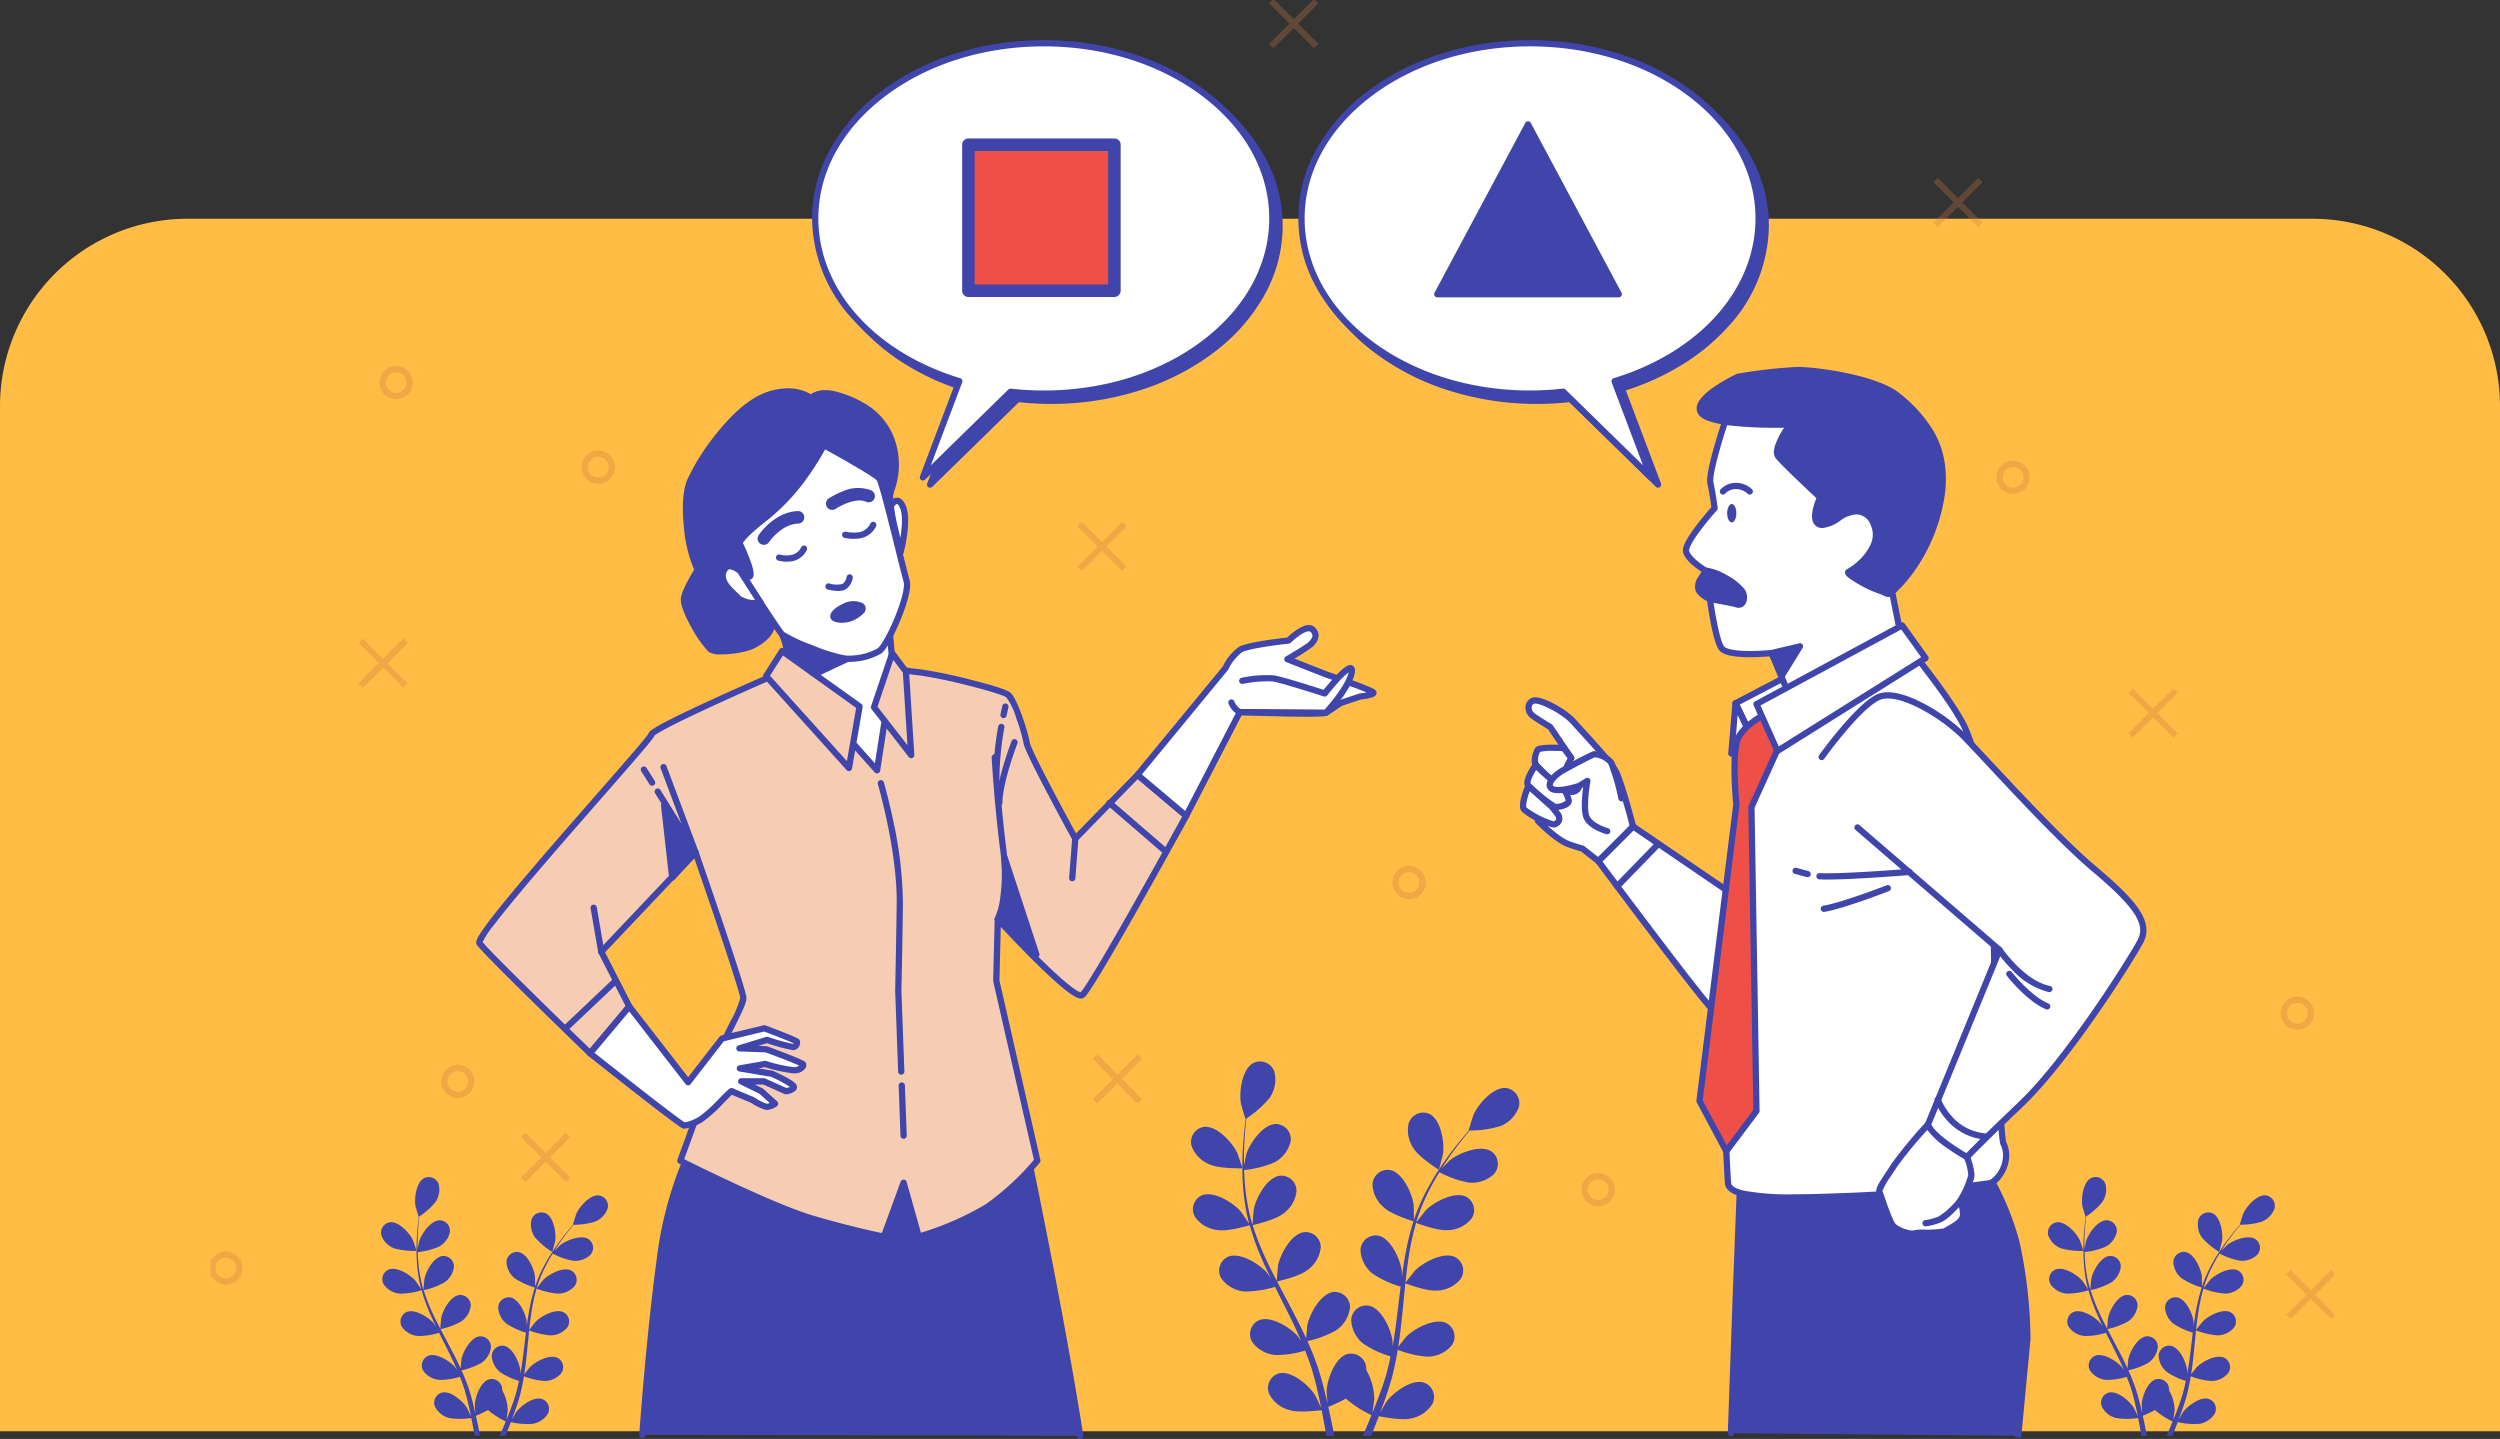 <svg xmlns="http://www.w3.org/2000/svg" xmlns:xlink="http://www.w3.org/1999/xlink" width="400" height="230.23" viewBox="0 0 400 230.23">
  <rect x="0" y="0" width="400" height="230.23" fill="#333333" stroke="none"/>
  <defs>
    <clipPath id="clip-path">
      <rect id="Rectángulo_403145" data-name="Rectángulo 403145" width="339.813" height="210.923" fill="none" stroke="#ca7441" stroke-width="1"/>
    </clipPath>
    <clipPath id="clip-path-2">
      <rect id="Rectángulo_403147" data-name="Rectángulo 403147" width="339.813" height="230" fill="none"/>
    </clipPath>
  </defs>
  <g id="Grupo_1101389" data-name="Grupo 1101389" transform="translate(-180.385 -867)">
    <g id="Grupo_1101388" data-name="Grupo 1101388">
      <g id="Grupo_1101387" data-name="Grupo 1101387">
        <g id="Grupo_1101386" data-name="Grupo 1101386">
          <g id="Grupo_1101385" data-name="Grupo 1101385">
            <path id="Rectángulo_403154" data-name="Rectángulo 403154" d="M30,0H370a30,30,0,0,1,30,30V194a0,0,0,0,1,0,0H0a0,0,0,0,1,0,0V30A30,30,0,0,1,30,0Z" transform="translate(180.385 902)" fill="#ffbd45"/>
            <g id="Grupo_1101296" data-name="Grupo 1101296" transform="translate(214.086 867)">
              <g id="Grupo_1101297" data-name="Grupo 1101297">
                <g id="Grupo_1101281" data-name="Grupo 1101281">
                  <g id="Grupo_1101299" data-name="Grupo 1101299">
                    <path id="Trazado_912283" data-name="Trazado 912283" d="M293.925,340.28c1.476.645,5.085.563,5.088.563.037,0-.776-2.363-.844-2.506-.792-1.657-3.3-4.392-5.335-4.117a2.434,2.434,0,0,0-1.953,3.05,5.085,5.085,0,0,0,3.044,3.01" transform="translate(-133.929 -153.913)" fill="#4045ab"/>
                    <path id="Trazado_912284" data-name="Trazado 912284" d="M295.431,341.8c1.531.223,4.752-.711,5.008-.787a43.118,43.118,0,0,0,1.954,5.406c.443,1.027.921,2.046,1.413,3.062-.293-.431-.56-.813-.6-.863-1.2-1.389-4.339-3.366-6.232-2.561a2.433,2.433,0,0,0-1.079,3.457,5.088,5.088,0,0,0,3.73,2.1,16.148,16.148,0,0,0,4.869-.747c.193.388.381.777.576,1.164.933,1.857,1.872,3.707,2.737,5.549.305.649.582,1.3.862,1.95-.262-.382-.485-.7-.524-.747-1.2-1.389-4.339-3.366-6.232-2.562a2.433,2.433,0,0,0-1.078,3.457,5.086,5.086,0,0,0,3.73,2.1,15.526,15.526,0,0,0,4.737-.71c.266.674.534,1.349.761,2.014.145.458.317.888.436,1.356s.256.917.382,1.369c.21.878.434,1.783.618,2.646.133.6.248,1.172.366,1.749-.3-.65-.9-1.909-.966-2.009-.976-1.555-3.779-3.984-5.772-3.476a2.433,2.433,0,0,0-1.589,3.254,5.086,5.086,0,0,0,3.369,2.64c1.444.441,4.641.038,5.04-.015.192.955.369,1.887.522,2.768.083.466.154.9.226,1.345h1.272c-.094-.508-.192-1.027-.3-1.569-.19-.97-.414-2-.653-3.064a26.583,26.583,0,0,0,2.813-1.322,17.793,17.793,0,0,0,4.1,2.643c-.367.9-.733,1.777-1.091,2.6-.108.249-.212.479-.317.715h1.34c.034-.08.067-.158.1-.241.377-.915.761-1.9,1.146-2.915.387.081,3.552.723,5.027.391a5.088,5.088,0,0,0,3.557-2.382,2.433,2.433,0,0,0-1.343-3.363c-1.949-.655-4.925,1.559-6.015,3.037-.065.087-.657,1.111-1.02,1.763.155-.415.31-.818.464-1.248.311-.848.6-1.7.907-2.622q.2-.674.408-1.361c.145-.452.242-.947.366-1.424.265-1.113.48-2.254.671-3.408a15.991,15.991,0,0,0,4.77,1.1,5.086,5.086,0,0,0,3.877-1.815,2.433,2.433,0,0,0-.817-3.529c-1.828-.942-5.1.8-6.407,2.091-.081.08-.91,1.115-1.355,1.692.11-.694.222-1.387.309-2.094.253-2.039.446-4.111.647-6.177.061-.633.13-1.263.2-1.893.264.1,3.393,1.264,4.933,1.156a5.083,5.083,0,0,0,3.877-1.815,2.432,2.432,0,0,0-.818-3.527c-1.828-.943-5.1.795-6.406,2.09-.1.1-1.289,1.588-1.574,1.982.147-1.39.306-2.772.518-4.13a42.91,42.91,0,0,1,1.185-5.431c.122.047,3.384,1.277,4.961,1.167a5.087,5.087,0,0,0,3.877-1.816,2.434,2.434,0,0,0-.818-3.528c-1.828-.942-5.1.8-6.406,2.09-.1.1-1.383,1.706-1.595,2.013.031-.1.051-.214.083-.316a31.328,31.328,0,0,1,2.151-5.139c.468-.915.966-1.764,1.469-2.579a16.369,16.369,0,0,0,4.7,1.652,5.089,5.089,0,0,0,4.052-1.378,2.434,2.434,0,0,0-.425-3.6c-1.714-1.138-5.161.23-6.6,1.375-.078.062-.8.783-1.322,1.315.232-.365.466-.744.7-1.089.86-1.3,1.728-2.429,2.5-3.426.446-.564.86-1.065,1.254-1.529a16.258,16.258,0,0,0,4.9-.7,5.088,5.088,0,0,0,2.962-3.091,2.434,2.434,0,0,0-2.035-3c-2.045-.221-4.474,2.582-5.221,4.26-.064.145-.814,2.528-.776,2.528h.044c-.388.44-.8.915-1.235,1.444-.8.983-1.694,2.1-2.586,3.382a43.2,43.2,0,0,0-2.682,4.272,31.753,31.753,0,0,0-2.291,5.157c-.007.021-.011.044-.018.065.011-.6-.016-2.288-.033-2.417-.236-1.821-1.762-5.2-3.785-5.575a2.434,2.434,0,0,0-2.807,2.289,5.089,5.089,0,0,0,1.953,3.809c1.154,1.03,4.356,2.028,4.611,2.107a43.119,43.119,0,0,0-1.353,5.586c-.2,1.1-.36,2.215-.51,3.334-.008-.521-.018-.987-.027-1.052-.236-1.821-1.762-5.2-3.784-5.575a2.433,2.433,0,0,0-2.807,2.288,5.087,5.087,0,0,0,1.953,3.809,16.136,16.136,0,0,0,4.472,2.063c-.053.43-.111.859-.162,1.289-.247,2.064-.483,4.124-.778,6.139-.1.71-.231,1.4-.357,2.1-.007-.463-.017-.852-.025-.912-.236-1.821-1.762-5.2-3.784-5.575a2.434,2.434,0,0,0-2.807,2.289,5.086,5.086,0,0,0,1.954,3.809,15.523,15.523,0,0,0,4.342,2.021c-.149.709-.3,1.419-.476,2.1-.132.461-.226.915-.384,1.371s-.292.906-.436,1.352c-.31.849-.623,1.727-.945,2.548-.22.573-.44,1.115-.66,1.66.111-.705.3-2.091.3-2.208a9.455,9.455,0,0,0-1.268-4.6,2.814,2.814,0,0,0-.034-.538,2.433,2.433,0,0,0-2.976-2.064c-1.987.529-3.248,4.017-3.341,5.851-.005.108.065,1.289.122,2.033-.1-.432-.192-.853-.3-1.3-.208-.879-.442-1.749-.69-2.688q-.2-.673-.412-1.36c-.128-.456-.32-.923-.48-1.39-.393-1.075-.844-2.145-1.322-3.212a15.976,15.976,0,0,0,4.585-1.717,5.087,5.087,0,0,0,2.232-3.652,2.434,2.434,0,0,0-2.628-2.492c-2.045.222-3.819,3.48-4.191,5.278-.023.112-.144,1.433-.2,2.159-.292-.639-.581-1.28-.9-1.917-.913-1.841-1.9-3.675-2.868-5.509-.3-.562-.588-1.124-.88-1.687.275-.063,3.528-.817,4.752-1.757a5.088,5.088,0,0,0,2.232-3.653,2.434,2.434,0,0,0-2.629-2.491c-2.045.222-3.818,3.479-4.19,5.278-.027.135-.2,2.035-.219,2.521-.644-1.24-1.274-2.481-1.846-3.73a42.908,42.908,0,0,1-2.007-5.184c.128-.029,3.527-.8,4.781-1.764a5.086,5.086,0,0,0,2.232-3.653,2.433,2.433,0,0,0-2.628-2.492c-2.045.222-3.819,3.479-4.19,5.278-.029.141-.213,2.186-.219,2.558-.032-.1-.076-.206-.106-.308a31.352,31.352,0,0,1-1.041-5.474c-.115-1.021-.167-2-.2-2.961a16.379,16.379,0,0,0,4.829-1.214,5.085,5.085,0,0,0,2.62-3.385,2.434,2.434,0,0,0-2.339-2.766c-2.056,0-4.178,3.039-4.744,4.786-.031.095-.237,1.1-.377,1.826-.006-.432-.022-.878-.02-1.292,0-1.555.1-2.979.2-4.24.061-.716.131-1.363.2-1.967a16.291,16.291,0,0,0,3.705-3.288,5.084,5.084,0,0,0,.764-4.212,2.433,2.433,0,0,0-3.349-1.377c-1.827.945-2.308,4.622-2.006,6.434.026.156.716,2.558.748,2.536l.036-.025c-.081.58-.16,1.2-.233,1.885-.125,1.261-.255,2.686-.291,4.248a43.193,43.193,0,0,0,.12,5.042,31.723,31.723,0,0,0,.934,5.565c.005.022.015.043.021.065-.324-.508-1.276-1.9-1.361-2-1.2-1.389-4.339-3.366-6.232-2.562A2.434,2.434,0,0,0,291.7,339.7a5.089,5.089,0,0,0,3.73,2.1" transform="translate(-134.189 -144.975)" fill="#4045ab"/>
                    <path id="Trazado_912285" data-name="Trazado 912285" d="M360.008,339.119c.032.02.657-2.4.679-2.556.253-1.819-.327-5.482-2.179-6.377a2.434,2.434,0,0,0-3.311,1.467,5.086,5.086,0,0,0,.878,4.189c.875,1.352,3.931,3.275,3.933,3.277" transform="translate(-163.501 -151.958)" fill="#4045ab"/>
                    <path id="Trazado_912286" data-name="Trazado 912286" d="M52.712,366.7a12.047,12.047,0,0,0,3.517.39c.026,0-.537-1.633-.584-1.733-.548-1.145-2.279-3.036-3.688-2.846a1.682,1.682,0,0,0-1.35,2.108,3.516,3.516,0,0,0,2.1,2.081" transform="translate(-23.284 -166.946)" fill="#4045ab"/>
                    <path id="Trazado_912287" data-name="Trazado 912287" d="M53.752,367.753a11.691,11.691,0,0,0,3.462-.544,29.778,29.778,0,0,0,1.351,3.737c.306.709.637,1.414.977,2.116-.2-.3-.387-.562-.416-.6-.831-.96-3-2.327-4.308-1.771a1.682,1.682,0,0,0-.745,2.39,3.515,3.515,0,0,0,2.578,1.451,11.15,11.15,0,0,0,3.365-.516c.133.268.263.537.4.8.645,1.284,1.294,2.562,1.892,3.836.211.448.4.9.6,1.347-.181-.264-.336-.485-.363-.516-.83-.96-3-2.327-4.308-1.771a1.682,1.682,0,0,0-.746,2.389,3.514,3.514,0,0,0,2.579,1.451,10.731,10.731,0,0,0,3.275-.491c.183.466.368.932.526,1.392.1.317.218.614.3.938s.176.633.264.946c.146.607.3,1.233.427,1.829.092.414.172.81.253,1.209-.205-.449-.624-1.32-.668-1.389-.675-1.075-2.612-2.754-3.99-2.4a1.682,1.682,0,0,0-1.1,2.25,3.515,3.515,0,0,0,2.329,1.825,11.539,11.539,0,0,0,3.484-.011c.133.661.255,1.3.361,1.913.057.322.106.625.156.929h.879c-.065-.351-.133-.709-.207-1.084-.132-.671-.286-1.385-.452-2.118a18.232,18.232,0,0,0,1.944-.914,12.312,12.312,0,0,0,2.833,1.827c-.254.624-.506,1.228-.754,1.795-.074.172-.146.331-.219.494h.926l.07-.167c.26-.632.526-1.314.792-2.015a11.572,11.572,0,0,0,3.475.27,3.517,3.517,0,0,0,2.459-1.646,1.682,1.682,0,0,0-.928-2.325c-1.348-.453-3.4,1.077-4.158,2.1-.044.06-.454.768-.7,1.219.107-.288.215-.565.321-.863.216-.586.413-1.177.627-1.813l.282-.941c.1-.312.167-.655.253-.984.183-.77.331-1.559.463-2.356a11.055,11.055,0,0,0,3.3.758,3.513,3.513,0,0,0,2.679-1.255A1.682,1.682,0,0,0,79,378.041c-1.263-.652-3.528.55-4.428,1.445-.057.056-.63.771-.937,1.17.076-.48.153-.959.214-1.447.175-1.409.308-2.841.447-4.269.043-.437.09-.873.136-1.309a11.686,11.686,0,0,0,3.41.8,3.516,3.516,0,0,0,2.679-1.255,1.682,1.682,0,0,0-.565-2.438c-1.263-.652-3.528.549-4.428,1.445-.067.067-.891,1.1-1.088,1.37.1-.96.211-1.916.359-2.854a29.572,29.572,0,0,1,.819-3.754,11.882,11.882,0,0,0,3.429.807,3.519,3.519,0,0,0,2.68-1.255,1.682,1.682,0,0,0-.565-2.438c-1.263-.652-3.528.55-4.428,1.445-.07.071-.955,1.179-1.1,1.392.022-.071.035-.148.057-.219a21.68,21.68,0,0,1,1.487-3.552c.324-.633.668-1.219,1.016-1.782a11.3,11.3,0,0,0,3.246,1.141,3.515,3.515,0,0,0,2.8-.953,1.682,1.682,0,0,0-.294-2.486c-1.184-.786-3.567.159-4.56.95-.054.043-.554.541-.913.909.16-.252.322-.515.481-.753.594-.9,1.194-1.679,1.731-2.369.309-.389.6-.736.866-1.057a11.247,11.247,0,0,0,3.39-.483,3.518,3.518,0,0,0,2.047-2.136,1.682,1.682,0,0,0-1.407-2.071c-1.413-.153-3.093,1.785-3.609,2.944-.044.1-.563,1.748-.536,1.748h.03c-.268.3-.551.632-.853,1-.553.679-1.171,1.452-1.787,2.337a29.752,29.752,0,0,0-1.854,2.953,21.914,21.914,0,0,0-1.584,3.564c0,.015-.008.031-.012.045.007-.416-.011-1.582-.023-1.671-.163-1.259-1.218-3.6-2.616-3.854a1.682,1.682,0,0,0-1.94,1.582,3.516,3.516,0,0,0,1.35,2.633,11.734,11.734,0,0,0,3.187,1.457,29.772,29.772,0,0,0-.935,3.861c-.135.761-.249,1.531-.352,2.3,0-.36-.012-.682-.018-.727-.163-1.259-1.218-3.595-2.616-3.853a1.682,1.682,0,0,0-1.94,1.582,3.517,3.517,0,0,0,1.35,2.633,11.167,11.167,0,0,0,3.091,1.426c-.036.3-.077.593-.112.891-.17,1.426-.334,2.85-.538,4.243-.071.49-.16.971-.247,1.452,0-.32-.012-.589-.017-.63-.163-1.259-1.218-3.6-2.616-3.853a1.682,1.682,0,0,0-1.94,1.582,3.517,3.517,0,0,0,1.351,2.633,10.744,10.744,0,0,0,3,1.4c-.1.49-.207.981-.33,1.451-.091.319-.156.633-.265.948l-.3.934c-.214.587-.43,1.194-.653,1.761-.152.4-.3.77-.456,1.148.077-.488.207-1.445.209-1.527a6.533,6.533,0,0,0-.876-3.177,1.948,1.948,0,0,0-.023-.372,1.682,1.682,0,0,0-2.057-1.427c-1.373.366-2.245,2.777-2.309,4.044,0,.075.045.891.084,1.405-.07-.3-.133-.59-.208-.9-.144-.608-.306-1.21-.477-1.858q-.14-.465-.284-.94c-.088-.316-.221-.638-.332-.961-.272-.743-.583-1.482-.913-2.22a11.042,11.042,0,0,0,3.169-1.187,3.518,3.518,0,0,0,1.543-2.525,1.682,1.682,0,0,0-1.817-1.722c-1.413.153-2.64,2.4-2.9,3.648-.016.078-.1.99-.136,1.493-.2-.442-.4-.885-.62-1.325-.631-1.272-1.31-2.54-1.982-3.808-.206-.388-.406-.777-.609-1.166a11.708,11.708,0,0,0,3.285-1.215,3.516,3.516,0,0,0,1.543-2.525,1.682,1.682,0,0,0-1.817-1.722c-1.413.153-2.64,2.4-2.9,3.648-.019.093-.138,1.407-.152,1.742-.445-.857-.88-1.715-1.276-2.578a29.7,29.7,0,0,1-1.387-3.583,11.875,11.875,0,0,0,3.3-1.219,3.516,3.516,0,0,0,1.543-2.525,1.682,1.682,0,0,0-1.817-1.722c-1.413.153-2.64,2.4-2.9,3.648-.02.1-.147,1.511-.151,1.768-.022-.071-.053-.142-.074-.213a21.73,21.73,0,0,1-.719-3.784c-.079-.706-.115-1.385-.136-2.046a11.325,11.325,0,0,0,3.338-.839,3.515,3.515,0,0,0,1.811-2.34,1.683,1.683,0,0,0-1.617-1.912c-1.421,0-2.888,2.1-3.279,3.308-.021.066-.163.757-.26,1.262,0-.3-.015-.607-.014-.893,0-1.075.07-2.059.137-2.93.043-.5.091-.942.14-1.359a11.244,11.244,0,0,0,2.561-2.273,3.515,3.515,0,0,0,.529-2.911,1.682,1.682,0,0,0-2.315-.951c-1.263.652-1.595,3.195-1.386,4.447.018.108.495,1.768.517,1.753l.025-.017c-.056.4-.111.831-.161,1.3-.086.871-.176,1.856-.2,2.936a29.91,29.91,0,0,0,.083,3.485,21.951,21.951,0,0,0,.646,3.846c0,.015.01.03.015.045-.224-.352-.882-1.313-.941-1.381-.83-.96-3-2.327-4.308-1.771a1.683,1.683,0,0,0-.746,2.39,3.518,3.518,0,0,0,2.579,1.451" transform="translate(-23.463 -160.769)" fill="#4045ab"/>
                    <path id="Trazado_912288" data-name="Trazado 912288" d="M98.389,365.9c.022.014.454-1.658.469-1.767.175-1.257-.225-3.789-1.506-4.408a1.683,1.683,0,0,0-2.289,1.014,3.514,3.514,0,0,0,.607,2.9,12.03,12.03,0,0,0,2.718,2.265" transform="translate(-43.724 -165.595)" fill="#4045ab"/>
                    <path id="Trazado_912289" data-name="Trazado 912289" d="M547.09,366.7a12.046,12.046,0,0,0,3.517.39c.026,0-.536-1.633-.583-1.733-.548-1.145-2.279-3.036-3.688-2.846a1.682,1.682,0,0,0-1.35,2.108,3.516,3.516,0,0,0,2.1,2.081" transform="translate(-250.964 -166.946)" fill="#4045ab"/>
                    <path id="Trazado_912290" data-name="Trazado 912290" d="M548.13,367.753a11.688,11.688,0,0,0,3.462-.544,29.764,29.764,0,0,0,1.351,3.737c.306.709.637,1.414.977,2.116-.2-.3-.387-.562-.417-.6-.831-.96-3-2.327-4.307-1.771a1.682,1.682,0,0,0-.746,2.39,3.515,3.515,0,0,0,2.578,1.451,11.15,11.15,0,0,0,3.365-.516c.133.268.263.537.4.8.645,1.284,1.294,2.562,1.892,3.836.211.448.4.9.6,1.347-.181-.264-.335-.485-.362-.516-.831-.96-3-2.327-4.308-1.771a1.682,1.682,0,0,0-.745,2.389,3.514,3.514,0,0,0,2.578,1.451,10.731,10.731,0,0,0,3.275-.491c.183.466.369.932.526,1.392.1.317.219.614.3.938s.177.633.264.946c.146.607.3,1.233.427,1.829.092.414.171.81.253,1.209-.2-.449-.624-1.32-.668-1.389-.675-1.075-2.612-2.754-3.99-2.4a1.682,1.682,0,0,0-1.1,2.25,3.514,3.514,0,0,0,2.329,1.825,11.538,11.538,0,0,0,3.484-.011c.133.661.255,1.3.361,1.913.057.322.106.625.156.929h.879c-.065-.351-.133-.709-.207-1.084-.132-.671-.286-1.385-.452-2.118a18.234,18.234,0,0,0,1.944-.914,12.306,12.306,0,0,0,2.833,1.827c-.254.624-.507,1.228-.755,1.795-.074.172-.146.331-.219.494h.926l.07-.167c.26-.632.526-1.314.792-2.015a11.574,11.574,0,0,0,3.475.27,3.517,3.517,0,0,0,2.459-1.646,1.682,1.682,0,0,0-.928-2.325c-1.348-.453-3.4,1.077-4.158,2.1-.045.06-.454.768-.705,1.219.107-.288.215-.565.321-.863.216-.586.413-1.177.627-1.813l.282-.941c.1-.312.167-.655.253-.984.183-.77.331-1.559.463-2.356a11.054,11.054,0,0,0,3.3.758,3.513,3.513,0,0,0,2.679-1.255,1.682,1.682,0,0,0-.565-2.439c-1.263-.652-3.528.55-4.428,1.445-.056.056-.63.771-.937,1.17.076-.48.153-.959.214-1.447.175-1.409.308-2.841.447-4.269.043-.437.09-.873.136-1.309a11.686,11.686,0,0,0,3.41.8,3.516,3.516,0,0,0,2.679-1.255,1.682,1.682,0,0,0-.565-2.438c-1.263-.652-3.528.549-4.428,1.445-.068.067-.891,1.1-1.088,1.37.1-.96.211-1.916.358-2.854a29.54,29.54,0,0,1,.819-3.754,11.883,11.883,0,0,0,3.429.807,3.519,3.519,0,0,0,2.68-1.255,1.682,1.682,0,0,0-.565-2.438c-1.263-.652-3.528.55-4.428,1.445-.071.071-.956,1.179-1.1,1.392.021-.071.035-.148.057-.219a21.678,21.678,0,0,1,1.487-3.552c.324-.633.668-1.219,1.016-1.782a11.3,11.3,0,0,0,3.247,1.141,3.515,3.515,0,0,0,2.8-.953,1.681,1.681,0,0,0-.294-2.486c-1.184-.786-3.567.159-4.559.95-.054.043-.555.541-.913.909.16-.252.322-.515.481-.753.595-.9,1.194-1.679,1.731-2.369.309-.389.6-.736.866-1.057a11.246,11.246,0,0,0,3.39-.483,3.517,3.517,0,0,0,2.047-2.136,1.683,1.683,0,0,0-1.407-2.071c-1.413-.153-3.093,1.785-3.609,2.944-.044.1-.563,1.748-.536,1.748h.03c-.268.3-.551.632-.853,1-.553.679-1.171,1.452-1.787,2.337a29.838,29.838,0,0,0-1.854,2.953,21.9,21.9,0,0,0-1.584,3.564c0,.015-.008.031-.013.045.008-.416-.011-1.582-.022-1.671-.163-1.259-1.218-3.6-2.616-3.854a1.682,1.682,0,0,0-1.94,1.582,3.516,3.516,0,0,0,1.35,2.633,11.733,11.733,0,0,0,3.187,1.457,29.836,29.836,0,0,0-.935,3.861c-.135.761-.249,1.531-.352,2.3-.005-.36-.013-.682-.019-.727-.163-1.259-1.218-3.595-2.616-3.853a1.682,1.682,0,0,0-1.94,1.582,3.518,3.518,0,0,0,1.35,2.633,11.168,11.168,0,0,0,3.091,1.426c-.037.3-.077.593-.112.891-.17,1.426-.334,2.85-.538,4.243-.071.49-.16.971-.247,1.452,0-.32-.012-.589-.017-.63-.163-1.259-1.218-3.6-2.616-3.853a1.682,1.682,0,0,0-1.94,1.582,3.517,3.517,0,0,0,1.351,2.633,10.744,10.744,0,0,0,3,1.4c-.1.49-.207.981-.33,1.451-.091.319-.156.633-.265.948l-.3.934c-.214.587-.431,1.194-.653,1.761-.152.4-.3.77-.456,1.148.077-.488.207-1.445.209-1.527a6.534,6.534,0,0,0-.876-3.177,1.942,1.942,0,0,0-.023-.372,1.682,1.682,0,0,0-2.057-1.427c-1.374.366-2.245,2.777-2.309,4.044,0,.075.045.891.084,1.405-.069-.3-.133-.59-.208-.9-.144-.608-.306-1.21-.477-1.858l-.285-.94c-.088-.316-.221-.638-.332-.961-.272-.743-.583-1.482-.913-2.22a11.041,11.041,0,0,0,3.169-1.187,3.518,3.518,0,0,0,1.543-2.525,1.682,1.682,0,0,0-1.817-1.722c-1.413.153-2.64,2.4-2.9,3.648-.016.078-.1.99-.136,1.493-.2-.442-.4-.885-.62-1.325-.631-1.272-1.31-2.54-1.982-3.808-.206-.388-.406-.777-.609-1.166a11.708,11.708,0,0,0,3.285-1.215,3.516,3.516,0,0,0,1.543-2.525,1.682,1.682,0,0,0-1.817-1.722c-1.413.153-2.64,2.4-2.9,3.648-.019.093-.138,1.407-.152,1.742-.445-.857-.88-1.715-1.276-2.578a29.7,29.7,0,0,1-1.388-3.583,11.875,11.875,0,0,0,3.3-1.219,3.514,3.514,0,0,0,1.543-2.525,1.682,1.682,0,0,0-1.817-1.722c-1.413.153-2.64,2.4-2.9,3.648-.021.1-.147,1.511-.151,1.768-.022-.071-.053-.142-.074-.213a21.729,21.729,0,0,1-.719-3.784c-.079-.706-.115-1.385-.136-2.046a11.324,11.324,0,0,0,3.338-.839,3.515,3.515,0,0,0,1.811-2.34,1.683,1.683,0,0,0-1.617-1.912c-1.421,0-2.888,2.1-3.279,3.308-.021.066-.163.757-.26,1.262,0-.3-.015-.607-.014-.893,0-1.075.069-2.059.137-2.93.043-.5.091-.942.14-1.359a11.256,11.256,0,0,0,2.561-2.273,3.514,3.514,0,0,0,.528-2.911,1.682,1.682,0,0,0-2.315-.951c-1.263.652-1.595,3.195-1.386,4.447.018.108.5,1.768.517,1.753l.025-.017c-.056.4-.111.831-.161,1.3-.086.871-.176,1.856-.2,2.936a29.944,29.944,0,0,0,.083,3.485,21.952,21.952,0,0,0,.646,3.846c0,.015.01.03.015.045-.224-.352-.882-1.313-.941-1.381-.83-.96-3-2.327-4.308-1.771a1.683,1.683,0,0,0-.746,2.39,3.518,3.518,0,0,0,2.579,1.451" transform="translate(-251.144 -160.769)" fill="#4045ab"/>
                    <path id="Trazado_912291" data-name="Trazado 912291" d="M592.766,365.9c.022.014.454-1.658.469-1.767.175-1.257-.226-3.789-1.506-4.408a1.683,1.683,0,0,0-2.289,1.014,3.514,3.514,0,0,0,.607,2.9,12.029,12.029,0,0,0,2.718,2.265" transform="translate(-271.405 -165.595)" fill="#4045ab"/>
                  </g>
                </g>
                <g id="Grupo_1101286" data-name="Grupo 1101286">
                  <g id="Grupo_1101300" data-name="Grupo 1101300">
                    <g id="Grupo_1101284" data-name="Grupo 1101284" opacity="0.3">
                      <g id="Grupo_1101283" data-name="Grupo 1101283">
                        <g id="Grupo_1101282" data-name="Grupo 1101282" clip-path="url(#clip-path)">
                          <path id="Línea_139" data-name="Línea 139" d="M6.825,7.532-.354.354.354-.354,7.532,6.825Z" transform="translate(24.002 102.516)" fill="#ca7441"/>
                          <path id="Línea_140" data-name="Línea 140" d="M.354,7.532l-.707-.707L6.825-.354l.707.707Z" transform="translate(24.002 102.516)" fill="#ca7441"/>
                          <path id="Línea_141" data-name="Línea 141" d="M6.825,7.532-.354.354.354-.354,7.532,6.825Z" transform="translate(332.444 203.553)" fill="#ca7441"/>
                          <path id="Línea_142" data-name="Línea 142" d="M.354,7.532l-.707-.707L6.825-.354l.707.707Z" transform="translate(332.444 203.553)" fill="#ca7441"/>
                          <path id="Línea_143" data-name="Línea 143" d="M6.826,7.532-.354.354.354-.354,7.533,6.825Z" transform="translate(139.014 83.836)" fill="#ca7441"/>
                          <path id="Línea_144" data-name="Línea 144" d="M.354,7.532l-.707-.707L6.826-.354l.707.707Z" transform="translate(139.014 83.836)" fill="#ca7441"/>
                          <path id="Línea_145" data-name="Línea 145" d="M6.826,7.532-.354.354.354-.354,7.533,6.825Z" transform="translate(307.21 110.498)" fill="#ca7441"/>
                          <path id="Línea_146" data-name="Línea 146" d="M.354,7.532l-.707-.707L6.826-.354l.707.707Z" transform="translate(307.21 110.498)" fill="#ca7441"/>
                          <path id="Línea_147" data-name="Línea 147" d="M6.826,7.533-.354.354.354-.354,7.533,6.826Z" transform="translate(141.488 169.049)" fill="#ca7441"/>
                          <path id="Línea_148" data-name="Línea 148" d="M.354,7.533l-.707-.707L6.826-.354l.707.707Z" transform="translate(141.488 169.049)" fill="#ca7441"/>
                          <path id="Línea_149" data-name="Línea 149" d="M6.825,7.533-.354.354.354-.354,7.532,6.826Z" transform="translate(169.718 0.191)" fill="#ca7441"/>
                          <path id="Línea_150" data-name="Línea 150" d="M.354,7.533l-.707-.707L6.825-.354l.707.707Z" transform="translate(169.719 0.191)" fill="#ca7441"/>
                          <path id="Línea_151" data-name="Línea 151" d="M6.826,7.533-.354.354.354-.354,7.533,6.826Z" transform="translate(50.001 181.596)" fill="#ca7441"/>
                          <path id="Línea_152" data-name="Línea 152" d="M.354,7.533l-.707-.707L6.826-.354l.707.707Z" transform="translate(50.001 181.596)" fill="#ca7441"/>
                          <path id="Línea_153" data-name="Línea 153" d="M6.826,7.533-.354.354.354-.354,7.533,6.826Z" transform="translate(275.983 28.804)" fill="#ca7441"/>
                          <path id="Línea_154" data-name="Línea 154" d="M.354,7.533l-.707-.707L6.826-.354l.707.707Z" transform="translate(275.983 28.804)" fill="#ca7441"/>
                          <path id="Trazado_912292" data-name="Trazado 912292" d="M113.134,134.048a2.658,2.658,0,1,1-2.658,2.658A2.661,2.661,0,0,1,113.134,134.048Zm0,4.316a1.658,1.658,0,1,0-1.658-1.658A1.66,1.66,0,0,0,113.134,138.364Z" transform="translate(-51.109 -61.965)" fill="#ca7441"/>
                          <path id="Trazado_912293" data-name="Trazado 912293" d="M71.463,316.235a2.658,2.658,0,1,1-2.658,2.658A2.662,2.662,0,0,1,71.463,316.235Zm0,4.317a1.658,1.658,0,1,0-1.658-1.658A1.661,1.661,0,0,0,71.463,320.552Z" transform="translate(-31.918 -145.869)" fill="#ca7441"/>
                          <path id="Trazado_912294" data-name="Trazado 912294" d="M53.175,114.293a2.658,2.658,0,1,1,2.658-2.658A2.661,2.661,0,0,1,53.175,114.293Zm0-4.317a1.658,1.658,0,1,0,1.658,1.658A1.66,1.66,0,0,0,53.175,109.976Z" transform="translate(-23.495 -50.418)" fill="#ca7441"/>
                          <path id="Trazado_912295" data-name="Trazado 912295" d="M532.748,142.4a2.658,2.658,0,1,1,2.658-2.658A2.661,2.661,0,0,1,532.748,142.4Zm0-4.317a1.658,1.658,0,1,0,1.658,1.658A1.66,1.66,0,0,0,532.748,138.079Z" transform="translate(-244.358 -63.361)" fill="#ca7441"/>
                          <path id="Trazado_912296" data-name="Trazado 912296" d="M409.674,348.34A2.658,2.658,0,1,1,407.016,351,2.661,2.661,0,0,1,409.674,348.34Zm0,4.317A1.658,1.658,0,1,0,408.016,351,1.66,1.66,0,0,0,409.674,352.657Z" transform="translate(-187.677 -160.655)" fill="#ca7441"/>
                          <path id="Elipse_11559" data-name="Elipse 11559" d="M2.158-.5A2.658,2.658,0,1,1-.5,2.158,2.661,2.661,0,0,1,2.158-.5Zm0,4.317A1.658,1.658,0,1,0,.5,2.158,1.66,1.66,0,0,0,2.158,3.817Z" transform="translate(331.511 164.048) rotate(-84.345)" fill="#ca7441"/>
                          <path id="Trazado_912297" data-name="Trazado 912297" d="M2.658,371.6A2.658,2.658,0,1,1,0,374.256,2.661,2.661,0,0,1,2.658,371.6Zm0,4.317A1.658,1.658,0,1,0,1,374.256,1.66,1.66,0,0,0,2.658,375.915Z" transform="translate(-0.23 -171.366)" fill="#ca7441"/>
                          <path id="Trazado_912298" data-name="Trazado 912298" d="M353.592,262.563a2.658,2.658,0,1,1,2.658-2.658A2.661,2.661,0,0,1,353.592,262.563Zm0-4.317a1.658,1.658,0,1,0,1.658,1.658A1.66,1.66,0,0,0,353.592,258.246Z" transform="translate(-161.849 -118.702)" fill="#ca7441"/>
                        </g>
                      </g>
                    </g>
                  </g>
                </g>
                <g id="Grupo_1101288" data-name="Grupo 1101288">
                  <g id="Grupo_1101287" data-name="Grupo 1101287" clip-path="url(#clip-path-2)">
                    <path id="Trazado_912299" data-name="Trazado 912299" d="M362.241,14.953c20.2,0,36.569,12.55,36.569,28.031,0,11.818-9.546,21.92-23.045,26.043l5.813,15.39-14.02-13.7a47.828,47.828,0,0,1-5.317.3c-20.2,0-36.569-12.55-36.569-28.031s16.373-28.031,36.569-28.031" transform="translate(-149.985 -6.886)" fill="#4045ab"/>
                    <path id="Trazado_912300" data-name="Trazado 912300" d="M362.241,14.453A46.576,46.576,0,0,1,376.63,16.68,39.059,39.059,0,0,1,388.4,22.766a29.349,29.349,0,0,1,7.97,9.065,22.868,22.868,0,0,1,2.936,11.153,24.111,24.111,0,0,1-6.589,16.242,33.466,33.466,0,0,1-7.4,6.081,40.672,40.672,0,0,1-8.9,4.04l5.626,14.894a.5.5,0,0,1-.817.534L367.378,71.24a48.5,48.5,0,0,1-5.137.276,46.577,46.577,0,0,1-14.389-2.227A39.06,39.06,0,0,1,336.079,63.2a29.349,29.349,0,0,1-7.971-9.065,22.65,22.65,0,0,1,0-22.305,29.349,29.349,0,0,1,7.971-9.065,39.06,39.06,0,0,1,11.774-6.086A46.576,46.576,0,0,1,362.241,14.453Zm18.071,68.029L375.3,69.2a.5.5,0,0,1,.322-.655C389.4,64.339,398.31,54.3,398.31,42.984c0-7.328-3.734-14.227-10.515-19.424-6.82-5.228-15.9-8.107-25.554-8.107s-18.734,2.879-25.554,8.107c-6.781,5.2-10.515,12.1-10.515,19.424s3.734,14.227,10.515,19.424c6.82,5.228,15.9,8.107,25.554,8.107a47.539,47.539,0,0,0,5.262-.3.5.5,0,0,1,.405.139Z" transform="translate(-149.985 -6.886)" fill="#4045ab"/>
                    <path id="Trazado_912301" data-name="Trazado 912301" d="M360.112,12.824c20.2,0,36.569,12.55,36.569,28.031,0,11.818-9.546,21.92-23.045,26.043l5.814,15.39-14.019-13.7a47.835,47.835,0,0,1-5.318.3c-20.2,0-36.569-12.55-36.569-28.031s16.373-28.031,36.569-28.031" transform="translate(-149.005 -5.906)" fill="#fff"/>
                    <path id="Trazado_912302" data-name="Trazado 912302" d="M360.112,12.324A46.576,46.576,0,0,1,374.5,14.551a39.058,39.058,0,0,1,11.774,6.086,29.348,29.348,0,0,1,7.971,9.065,22.868,22.868,0,0,1,2.936,11.153A24.111,24.111,0,0,1,390.592,57.1a33.465,33.465,0,0,1-7.4,6.081,40.673,40.673,0,0,1-8.9,4.04l5.626,14.894a.5.5,0,0,1-.817.534L365.249,69.111a48.515,48.515,0,0,1-5.137.276,46.575,46.575,0,0,1-14.388-2.227,39.06,39.06,0,0,1-11.774-6.086,29.349,29.349,0,0,1-7.971-9.065,22.65,22.65,0,0,1,0-22.305,29.35,29.35,0,0,1,7.971-9.065,39.06,39.06,0,0,1,11.774-6.086A46.575,46.575,0,0,1,360.112,12.324Zm18.072,68.028-5.016-13.277a.5.5,0,0,1,.322-.655c13.784-4.21,22.691-14.244,22.691-25.565,0-7.328-3.734-14.227-10.515-19.424-6.82-5.228-15.9-8.107-25.554-8.107s-18.734,2.879-25.554,8.107c-6.781,5.2-10.515,12.1-10.515,19.424s3.734,14.226,10.515,19.424c6.82,5.228,15.9,8.107,25.554,8.107a47.538,47.538,0,0,0,5.262-.3.5.5,0,0,1,.405.139Z" transform="translate(-149.005 -5.906)" fill="#4045ab"/>
                  </g>
                </g>
                <g id="Grupo_1101290" data-name="Grupo 1101290">
                  <g id="Grupo_1101289" data-name="Grupo 1101289" clip-path="url(#clip-path-2)">
                    <path id="Trazado_912303" data-name="Trazado 912303" d="M218.022,14.953c-20.2,0-36.569,12.55-36.569,28.031C181.453,54.8,191,64.9,204.5,69.027l-5.814,15.39,14.019-13.7a47.83,47.83,0,0,0,5.318.3c20.2,0,36.569-12.55,36.569-28.031s-16.373-28.031-36.569-28.031" transform="translate(-83.566 -6.886)" fill="#4045ab"/>
                    <path id="Trazado_912304" data-name="Trazado 912304" d="M218.022,14.453A46.575,46.575,0,0,1,232.41,16.68a39.06,39.06,0,0,1,11.774,6.086,29.35,29.35,0,0,1,7.971,9.065,22.65,22.65,0,0,1,0,22.305,29.35,29.35,0,0,1-7.971,9.065,39.06,39.06,0,0,1-11.774,6.086,46.575,46.575,0,0,1-14.388,2.227,48.506,48.506,0,0,1-5.138-.276L199.034,84.775a.5.5,0,0,1-.817-.534l5.626-14.894a40.673,40.673,0,0,1-8.9-4.04,33.465,33.465,0,0,1-7.4-6.081,24.111,24.111,0,0,1-6.589-16.242,22.868,22.868,0,0,1,2.936-11.153,29.349,29.349,0,0,1,7.971-9.065,39.059,39.059,0,0,1,11.774-6.086A46.576,46.576,0,0,1,218.022,14.453Zm0,56.063c9.658,0,18.734-2.879,25.554-8.107,6.781-5.2,10.515-12.1,10.515-19.424s-3.734-14.227-10.515-19.424c-6.82-5.228-15.9-8.107-25.554-8.107s-18.734,2.879-25.554,8.107c-6.781,5.2-10.515,12.1-10.515,19.424,0,11.32,8.907,21.355,22.691,25.565a.5.5,0,0,1,.322.655L199.95,82.481l12.4-12.122a.5.5,0,0,1,.405-.139A47.543,47.543,0,0,0,218.022,70.516Z" transform="translate(-83.566 -6.886)" fill="#4045ab"/>
                    <path id="Trazado_912305" data-name="Trazado 912305" d="M215.893,12.824c-20.2,0-36.569,12.55-36.569,28.031,0,11.818,9.546,21.92,23.046,26.043l-5.814,15.39,14.019-13.7a47.834,47.834,0,0,0,5.318.3c20.2,0,36.569-12.55,36.569-28.031s-16.373-28.031-36.569-28.031" transform="translate(-82.586 -5.906)" fill="#fff"/>
                    <path id="Trazado_912306" data-name="Trazado 912306" d="M215.893,12.324a46.575,46.575,0,0,1,14.388,2.227,39.059,39.059,0,0,1,11.774,6.086,29.349,29.349,0,0,1,7.971,9.065,22.65,22.65,0,0,1,0,22.305,29.349,29.349,0,0,1-7.971,9.065,39.06,39.06,0,0,1-11.774,6.086,46.575,46.575,0,0,1-14.388,2.227,48.515,48.515,0,0,1-5.138-.276L196.9,82.646a.5.5,0,0,1-.817-.534l5.627-14.894a40.674,40.674,0,0,1-8.9-4.04,33.465,33.465,0,0,1-7.4-6.081,24.111,24.111,0,0,1-6.589-16.242A22.868,22.868,0,0,1,181.76,29.7a29.349,29.349,0,0,1,7.971-9.065A39.059,39.059,0,0,1,201.5,14.551,46.576,46.576,0,0,1,215.893,12.324Zm0,56.062c9.658,0,18.734-2.879,25.554-8.107,6.781-5.2,10.515-12.1,10.515-19.424s-3.734-14.227-10.515-19.424c-6.82-5.228-15.9-8.107-25.554-8.107s-18.734,2.879-25.554,8.107c-6.781,5.2-10.515,12.1-10.515,19.424,0,11.32,8.907,21.355,22.692,25.565a.5.5,0,0,1,.322.655l-5.016,13.277,12.4-12.122a.5.5,0,0,1,.405-.139A47.538,47.538,0,0,0,215.893,68.386Z" transform="translate(-82.586 -5.906)" fill="#4045ab"/>
                  </g>
                </g>
                <path id="Trazado_912307" data-name="Trazado 912307" d="M378.341,36.9,363.823,64.065h29.035Z" transform="translate(-167.555 -16.995)" fill="#4045ab"/>
                <path id="Trazado_912308" data-name="Trazado 912308" d="M378.341,36.4a.5.5,0,0,1,.441.264L393.3,63.829a.5.5,0,0,1-.441.736H363.823a.5.5,0,0,1-.441-.736L377.9,36.666A.5.5,0,0,1,378.341,36.4Zm13.683,27.163-13.683-25.6-13.683,25.6Z" transform="translate(-167.555 -16.995)" fill="#4045ab"/>
                <rect id="Rectángulo_403149" data-name="Rectángulo 403149" width="23.358" height="23.358" transform="translate(121.245 23.157)" fill="#ee4f47"/>
                <path id="Rectángulo_403150" data-name="Rectángulo 403150" d="M0-1H23.358a1,1,0,0,1,1,1V23.358a1,1,0,0,1-1,1H0a1,1,0,0,1-1-1V0A1,1,0,0,1,0-1ZM22.358,1H1V22.358H22.358Z" transform="translate(121.245 23.157)" fill="#4045ab"/>
                <g id="Grupo_1101292" data-name="Grupo 1101292">
                  <g id="Grupo_1101291" data-name="Grupo 1101291" clip-path="url(#clip-path-2)">
                    <path id="Trazado_912309" data-name="Trazado 912309" d="M435.691,257.765,417.128,245.1l-5.552,5.552s14.226,19.083,17.522,22.9a46.627,46.627,0,0,0,5.725,5.725Z" transform="translate(-189.547 -112.878)" fill="#fff"/>
                    <path id="Trazado_912310" data-name="Trazado 912310" d="M417.128,244.6a.5.5,0,0,1,.282.087l18.563,12.665a.5.5,0,0,1,.218.433l-.867,21.513a.5.5,0,0,1-.809.373,46.723,46.723,0,0,1-5.795-5.792c-3.27-3.786-17.4-22.737-17.545-22.928a.5.5,0,0,1,.047-.652l5.552-5.552A.5.5,0,0,1,417.128,244.6Zm18.052,13.422-17.992-12.275-4.953,4.953c1.944,2.6,14.239,19.049,17.241,22.526a52.991,52.991,0,0,0,4.889,5.007Z" transform="translate(-189.547 -112.878)" fill="#4045ab"/>
                    <path id="Trazado_912311" data-name="Trazado 912311" d="M407.594,227.893s-1.849-7.077-2.742-8.765-5.262-6.255-6.751-7.942-5.56-3.872-6.553-3.376a1.394,1.394,0,0,0,0,2.383c.794.6,2.78,1.787,2.78,1.787l3.376,4.964s-6.156,9.233-5.262,10.127,3.177,3.078,4.865,3.674a20.631,20.631,0,0,0,2.184.695l2.552,2.006Z" transform="translate(-180.014 -95.672)" fill="#fff"/>
                    <path id="Trazado_912312" data-name="Trazado 912312" d="M402.043,233.945a.5.5,0,0,1-.309-.107l-2.466-1.938c-.239-.061-.847-.232-2.128-.684-1.695-.6-3.893-2.632-5.052-3.792-.4-.4-.3-1.1.344-2.52.407-.893,1.038-2.066,1.875-3.486,1.129-1.915,2.341-3.779,2.8-4.47l-3.126-4.6c-.411-.248-2.014-1.223-2.728-1.759a2.16,2.16,0,0,1-.865-1.87,1.666,1.666,0,0,1,.941-1.36,1.318,1.318,0,0,1,.6-.124c1.539,0,5.09,1.96,6.551,3.617.333.377.813.9,1.368,1.508,2,2.181,4.728,5.167,5.45,6.531.91,1.72,2.708,8.582,2.784,8.873a.5.5,0,0,1-.13.48L402.4,233.8A.5.5,0,0,1,402.043,233.945Zm-9.191-7.171c.921.916,3.088,2.958,4.621,3.5a21.482,21.482,0,0,0,2.118.677.51.51,0,0,1,.209.1l2.2,1.732,5.035-5.035a72.471,72.471,0,0,0-2.627-8.381c-.662-1.251-3.456-4.3-5.3-6.324-.559-.611-1.041-1.138-1.38-1.522-1.341-1.52-4.653-3.278-5.8-3.278a.407.407,0,0,0-.153.019.66.66,0,0,0-.392.555,1.156,1.156,0,0,0,.469.98c.765.573,2.717,1.747,2.737,1.758a.5.5,0,0,1,.156.148l3.376,4.964a.5.5,0,0,1,0,.559c-.014.021-1.419,2.131-2.768,4.4-.789,1.324-1.4,2.439-1.828,3.315A5.309,5.309,0,0,0,392.852,226.774Z" transform="translate(-180.014 -95.672)" fill="#4045ab"/>
                    <path id="Trazado_912313" data-name="Trazado 912313" d="M397.367,221.826s-3.872-.2-4.17.3-.695,1.787-.3,2.383a22.839,22.839,0,0,0,4.468,3.972c1.291.695,2.284.3,2.482-.6s-1.986-3.078-1.986-3.078l.7-1.39Z" transform="translate(-180.869 -102.142)" fill="#fff"/>
                    <path id="Trazado_912314" data-name="Trazado 912314" d="M395.726,221.286h0c.879,0,1.635.038,1.667.04a.5.5,0,0,1,.374.2l1.192,1.589a.5.5,0,0,1,.047.524l-.537,1.074c.214.229.537.586.854.985,1.067,1.346,1.09,1.954,1.015,2.293a1.7,1.7,0,0,1-1.74,1.341,3.116,3.116,0,0,1-1.468-.414,23.283,23.283,0,0,1-4.647-4.134c-.588-.883,0-2.447.285-2.917C392.952,221.561,393.316,221.286,395.726,221.286Zm1.383,1.028c-.289-.011-.815-.028-1.383-.028a7.594,7.594,0,0,0-2.141.167,2.5,2.5,0,0,0-.27,1.776,22.647,22.647,0,0,0,4.289,3.809,2.171,2.171,0,0,0,.994.294.7.7,0,0,0,.763-.558s.055-.351-.83-1.465a15.371,15.371,0,0,0-1.021-1.151.5.5,0,0,1-.094-.577l.557-1.113Z" transform="translate(-180.869 -102.142)" fill="#4045ab"/>
                    <path id="Trazado_912315" data-name="Trazado 912315" d="M391.895,226.828s-1.886,2.681-1.191,3.375,3.772,3.376,4.368,3.376,2.085-.3,2.085-.993a4.307,4.307,0,0,0-.794-1.787,43.1,43.1,0,0,1-4.468-3.971" transform="translate(-179.864 -104.463)" fill="#fff"/>
                    <path id="Trazado_912316" data-name="Trazado 912316" d="M391.895,226.328h.006a.5.5,0,0,1,.41.223,38.955,38.955,0,0,0,4.363,3.857.5.5,0,0,1,.093.1,4.475,4.475,0,0,1,.89,2.081c0,1.227-2.072,1.493-2.585,1.493-.2,0-.57,0-2.462-1.539-.916-.745-1.886-1.61-2.259-1.983-.619-.619-.158-1.739.243-2.528a13.645,13.645,0,0,1,.893-1.488A.5.5,0,0,1,391.895,226.328Zm4.1,4.819c-.5-.4-2.927-2.347-4.044-3.492-.13.21-.28.465-.42.733-.572,1.094-.481,1.433-.469,1.467a25.48,25.48,0,0,0,4.038,3.224,2.548,2.548,0,0,0,1.556-.5A3.574,3.574,0,0,0,396,231.147Z" transform="translate(-179.864 -104.463)" fill="#4045ab"/>
                    <path id="Trazado_912317" data-name="Trazado 912317" d="M390.107,233.085s-1.291,3.078-.695,3.773,4.269,2.581,4.865,2.383,1.191-.795.4-1.787l-.794-.993Z" transform="translate(-179.267 -107.345)" fill="#fff"/>
                    <path id="Trazado_912318" data-name="Trazado 912318" d="M390.107,232.585a.5.5,0,0,1,.333.127l3.773,3.375a.5.5,0,0,1,.057.06l.794.993a1.69,1.69,0,0,1,.44,1.566,1.578,1.578,0,0,1-1.069,1.007.839.839,0,0,1-.269.04,8.744,8.744,0,0,1-2.708-1.006,10.951,10.951,0,0,1-2.426-1.566c-.379-.442-.372-1.248.023-2.612a17.357,17.357,0,0,1,.59-1.68.5.5,0,0,1,.461-.307Zm3.409,4.22-3.2-2.864c-.09.249-.191.547-.282.857-.4,1.372-.25,1.713-.237,1.739a13.983,13.983,0,0,0,4.356,2.219.621.621,0,0,0,.394-.331c.046-.156-.047-.39-.262-.659Z" transform="translate(-179.267 -107.345)" fill="#4045ab"/>
                    <path id="Trazado_912319" data-name="Trazado 912319" d="M408.639,230.737s-1.092-4.865-1.688-5.758a3.721,3.721,0,0,0-2.681-1.291c-.4.1-4.17,2.085-5.163,2.681s-2.581,1.986-1.688,2.78,4.468-.4,4.468-.4l1.291-.794s-.795,4.369-.1,5.857S406.355,236,406.355,236" transform="translate(-182.906 -103.012)" fill="#fff"/>
                    <path id="Trazado_912320" data-name="Trazado 912320" d="M406.355,236.5a.5.5,0,0,1-.13-.017c-.115-.031-2.815-.775-3.6-2.456-.537-1.15-.308-3.623-.11-5.075l-.367.226a.5.5,0,0,1-.1.048,17.871,17.871,0,0,1-1.96.513c-1.538.3-2.491.235-3-.216a1.213,1.213,0,0,1-.425-1.052c.117-1.254,1.976-2.4,2.188-2.53.82-.492,4.774-2.606,5.3-2.737a4.073,4.073,0,0,1,3.218,1.5c.629.943,1.646,5.419,1.76,5.926a.5.5,0,0,1-.976.219,33.392,33.392,0,0,0-1.616-5.59,3.414,3.414,0,0,0-2.149-1.081c-.452.155-3.966,1.989-5.021,2.622-.9.54-1.666,1.332-1.707,1.766a.225.225,0,0,0,.094.212c.038.034.423.322,2.14-.017a17.209,17.209,0,0,0,1.785-.463l1.24-.763a.5.5,0,0,1,.754.515c-.213,1.172-.653,4.455-.138,5.556.487,1.045,2.3,1.735,2.954,1.913a.5.5,0,0,1-.13.983Z" transform="translate(-182.906 -103.012)" fill="#4045ab"/>
                    <path id="Línea_155" data-name="Línea 155" d="M0,7.251A.5.5,0,0,1-.348,7.11.5.5,0,0,1-.359,6.4L6.194-.348A.5.5,0,0,1,6.9-.359a.5.5,0,0,1,.011.707L.359,7.1A.5.5,0,0,1,0,7.251Z" transform="translate(225.037 135.073)" fill="#4045ab"/>
                    <path id="Trazado_912321" data-name="Trazado 912321" d="M450.9,389.62l.773-21.739.693-18.139,39.6-1.662a45.387,45.387,0,0,1,4.569,10.8,75.58,75.58,0,0,1,1.8,15.646c-.139,1.523-1.466,15.508-1.466,15.508" transform="translate(-207.659 -160.305)" fill="#4045ab"/>
                    <path id="Trazado_912322" data-name="Trazado 912322" d="M496.875,390.535l-.048,0a.5.5,0,0,1-.451-.545c.013-.14,1.329-14,1.466-15.506A75.282,75.282,0,0,0,496.055,359a44.847,44.847,0,0,0-4.363-10.409l-38.84,1.63-.675,17.678-.773,21.738a.5.5,0,1,1-1-.036l.773-21.739.693-18.14a.5.5,0,0,1,.479-.48l39.6-1.662a.5.5,0,0,1,.449.241,45.363,45.363,0,0,1,4.626,10.938,74.994,74.994,0,0,1,1.813,15.813c-.137,1.507-1.453,15.371-1.466,15.51A.5.5,0,0,1,496.875,390.535Z" transform="translate(-207.659 -160.305)" fill="#4045ab"/>
                    <path id="Trazado_912323" data-name="Trazado 912323" d="M479.547,193.936s5.76,7.1,7.9,11.253,4.555,15.54,4.555,15.54l.536,30.811s.938,20.228,1.34,20.764a4.334,4.334,0,0,1,.268,3.081,5.042,5.042,0,0,1-2.277,3.215,215.375,215.375,0,0,1-24.515,2.143c-13.128.536-17.415-.268-17.549-2.143s-.268-5.091-.268-5.091l.8-16.343,2.144-45.815.669-7.1Z" transform="translate(-207.031 -89.315)" fill="#fff"/>
                    <path id="Trazado_912324" data-name="Trazado 912324" d="M479.547,193.436a.5.5,0,0,1,.388.185c.237.292,5.817,7.188,7.96,11.338s4.5,15.2,4.6,15.665a.5.5,0,0,1,.011.095l.536,30.8c.344,7.414.991,19.435,1.282,20.538a4.9,4.9,0,0,1,.316,3.422c-.294,1.471-1.586,3.25-2.609,3.591a213.319,213.319,0,0,1-24.653,2.169c-2.655.108-5.009.163-6.994.163a39.622,39.622,0,0,1-8.261-.607c-.669-.157-2.7-.634-2.813-2.164-.133-1.862-.268-5.073-.269-5.106q0-.023,0-.045l.8-16.343,2.144-45.814c0-.008,0-.016,0-.024l.669-7.1a.5.5,0,0,1,.316-.419l26.39-10.315A.5.5,0,0,1,479.547,193.436Zm11.959,27.349c-.171-.8-2.48-11.455-4.5-15.368-1.855-3.594-6.531-9.521-7.619-10.883L453.626,204.6l-.639,6.781-2.143,45.8-.8,16.321c.012.291.14,3.289.266,5.054.038.528.725.953,2.043,1.262a38.787,38.787,0,0,0,8.033.58c1.972,0,4.312-.055,6.954-.162a220.437,220.437,0,0,0,24.378-2.118,4.679,4.679,0,0,0,1.945-2.839,3.966,3.966,0,0,0-.177-2.684c-.121-.162-.226-.3-.477-3.734-.128-1.747-.277-4.143-.442-7.121-.282-5.068-.517-10.135-.52-10.186q0-.007,0-.014Z" transform="translate(-207.031 -89.315)" fill="#4045ab"/>
                    <path id="Trazado_912325" data-name="Trazado 912325" d="M460.98,200.144l-8.707,4.555,3.349,6.832,6.162-6.3Z" transform="translate(-208.29 -92.175)" fill="#fff"/>
                    <path id="Trazado_912326" data-name="Trazado 912326" d="M460.98,199.644a.5.5,0,0,1,.494.422l.8,5.09a.5.5,0,0,1-.137.428l-6.162,6.3a.5.5,0,0,1-.806-.13l-3.349-6.832a.5.5,0,0,1,.217-.663l8.707-4.555A.5.5,0,0,1,460.98,199.644Zm.271,5.42-.656-4.154-7.659,4.006,2.823,5.759Z" transform="translate(-208.29 -92.175)" fill="#4045ab"/>
                    <path id="Trazado_912327" data-name="Trazado 912327" d="M451.7,208.587l-.67,8.037,2.947-3.215Z" transform="translate(-207.718 -96.063)" fill="#fff"/>
                    <path id="Trazado_912328" data-name="Trazado 912328" d="M451.7,208.087a.5.5,0,0,1,.452.287l2.277,4.823a.5.5,0,0,1-.084.551l-2.947,3.215a.5.5,0,0,1-.867-.379l.67-8.037a.5.5,0,0,1,.5-.458Zm1.681,5.233-1.338-2.834-.394,4.723Z" transform="translate(-207.718 -96.063)" fill="#4045ab"/>
                    <path id="Trazado_912329" data-name="Trazado 912329" d="M444.3,119.761s-3.215,9.377-2.813,11.253.67,4.019.67,4.019S437.2,140.525,437.6,142s3.215,3.081,3.215,3.081,1.206,11.119,2.545,12.458,7.9.67,7.9.67l2.411,5.76,18.352-8.172-1.473-7.368s3.617-13.4,3.617-17.951-8.574-13.4-16.477-13.8a24.666,24.666,0,0,0-13.4,3.081" transform="translate(-201.522 -53.721)" fill="#fff"/>
                    <path id="Trazado_912330" data-name="Trazado 912330" d="M456.424,116.147h0c.431,0,.866.011,1.3.033,3.677.187,7.873,2.181,11.512,5.47a22.26,22.26,0,0,1,3.9,4.54,8.552,8.552,0,0,1,1.54,4.287c0,4.4-3.228,16.568-3.6,17.967l1.45,7.253a.5.5,0,0,1-.287.555l-18.352,8.172a.5.5,0,0,1-.665-.264l-2.27-5.422c-.59.05-1.808.136-3.13.136-2.573,0-4.146-.322-4.808-.984-.409-.409-1.052-1.579-1.915-7.006-.385-2.42-.66-4.752-.746-5.5-.731-.444-2.841-1.832-3.228-3.253-.147-.54-.029-1.536,2.212-4.471.943-1.235,1.928-2.368,2.3-2.789-.08-.595-.316-2.269-.633-3.753-.069-.32-.278-1.3,1.265-6.574.748-2.56,1.556-4.921,1.564-4.945a.5.5,0,0,1,.205-.26,19.418,19.418,0,0,1,3.453-1.6A26.352,26.352,0,0,1,456.424,116.147ZM471.46,155.5l-1.395-6.976a.5.5,0,0,1,.008-.228c.036-.133,3.6-13.384,3.6-17.82,0-2.074-2.054-5.323-5.11-8.085-3.472-3.138-7.442-5.038-10.893-5.213-.412-.021-.831-.032-1.245-.032h0a25.343,25.343,0,0,0-8.567,1.515,20.157,20.157,0,0,0-3.145,1.433c-1.225,3.6-3.006,9.566-2.738,10.813.4,1.875.675,4.04.677,4.062a.5.5,0,0,1-.125.4c-.012.014-1.242,1.38-2.405,2.9-2.162,2.832-2.057,3.526-2.038,3.6.284,1.039,2.3,2.388,2.981,2.778a.5.5,0,0,1,.249.38c0,.028.306,2.8.768,5.706.846,5.318,1.465,6.284,1.634,6.453.208.208,1.023.691,4.1.691,1.76,0,3.383-.163,3.4-.165a.5.5,0,0,1,.512.3l2.214,5.289Z" transform="translate(-201.522 -53.721)" fill="#4045ab"/>
                    <path id="Trazado_912331" data-name="Trazado 912331" d="M447.792,110.826s-7.5,3.483-5.894,5.76,14.2,1.875,14.2,1.875-2.813,3.885-1.875,5.091,6.7,6.564,6.7,6.564-1.474,3.215-.4,4.153,3.483-.938,3.483-.938,3.751-2.813,5.493,1.072-3.35,7.368-4.019,7.636,3.483,2.546,4.822,2.948,1.474.938,2.144.268a26.384,26.384,0,0,0,7.769-14.6c1.742-9.243-3.483-13.932-6.832-16.745s-12.86-4.153-16.075-4.153a79.572,79.572,0,0,0-9.511,1.072" transform="translate(-203.408 -50.546)" fill="#4045ab"/>
                    <path id="Trazado_912332" data-name="Trazado 912332" d="M457.3,109.254c3.116,0,12.876,1.313,16.4,4.27a22.319,22.319,0,0,1,5.439,6.1,14.771,14.771,0,0,1,1.7,4.827,18.016,18.016,0,0,1-.14,6.3,28.262,28.262,0,0,1-4.08,10.278,24.493,24.493,0,0,1-3.677,4.44c-.063.06-.113.109-.149.145a1.327,1.327,0,0,1-.925.464,1.887,1.887,0,0,1-.8-.245,6.2,6.2,0,0,0-.914-.361,18.713,18.713,0,0,1-3.005-1.417,16.082,16.082,0,0,1-1.438-.9c-.575-.415-.794-.684-.807-.992a.6.6,0,0,1,.386-.582,8.41,8.41,0,0,0,1.683-1.237,8.112,8.112,0,0,0,2.071-2.775,3.642,3.642,0,0,0-.005-2.954,2.477,2.477,0,0,0-2.291-1.761,4.743,4.743,0,0,0-2.443.883,6.094,6.094,0,0,1-3.012,1.3,1.621,1.621,0,0,1-1.1-.386c-.6-.523-.718-1.508-.356-2.928a11.824,11.824,0,0,1,.49-1.474c-1.144-1.069-5.648-5.295-6.5-6.384-.527-.678-.352-1.834.537-3.536.262-.5.544-.971.781-1.342-.334,0-.741.008-1.2.008a67.874,67.874,0,0,1-7.009-.323c-4.065-.448-5.055-1.237-5.446-1.791a1.7,1.7,0,0,1-.252-1.464c.273-1.023,1.44-2.188,3.469-3.463a28.917,28.917,0,0,1,2.874-1.576.5.5,0,0,1,.127-.039A78.687,78.687,0,0,1,457.3,109.254Zm14.567,35.818s.06-.015.217-.172c.04-.04.095-.093.164-.159a26.158,26.158,0,0,0,7.467-14.182c1.737-9.215-3.727-13.8-6.662-16.27-3.17-2.663-12.479-4.036-15.754-4.036a77.816,77.816,0,0,0-9.36,1.054,28.681,28.681,0,0,0-2.713,1.493c-1.752,1.1-2.827,2.12-3.026,2.868a.7.7,0,0,0,.1.629c.2.277,1.05.967,4.739,1.374a66.884,66.884,0,0,0,6.9.317c1.272,0,2.128-.027,2.137-.027a.5.5,0,0,1,.421.793,18.85,18.85,0,0,0-1.256,2.04c-.969,1.858-.695,2.367-.63,2.45.9,1.161,6.587,6.452,6.644,6.505a.5.5,0,0,1,.114.574c-.531,1.16-1.065,3.1-.527,3.568a.647.647,0,0,0,.444.139,5.186,5.186,0,0,0,2.4-1.1l.007-.005a5.753,5.753,0,0,1,3.045-1.084,3.427,3.427,0,0,1,3.2,2.352,4.607,4.607,0,0,1,.02,3.739,10.268,10.268,0,0,1-3.816,4.3,14.362,14.362,0,0,0,1.684,1.055,17.115,17.115,0,0,0,2.6,1.22,7.163,7.163,0,0,1,1.052.414A1.706,1.706,0,0,0,471.87,145.072Z" transform="translate(-203.408 -50.546)" fill="#4045ab"/>
                    <path id="Trazado_912333" data-name="Trazado 912333" d="M442.464,169.331s-1.741,2.009-1.206,3.081a3.664,3.664,0,0,0,2.143,1.474s3.215.536,4.019.8,1.608-.938.67-2.278-4.823-3.349-5.627-3.081" transform="translate(-203.17 -77.973)" fill="#4045ab"/>
                    <path id="Trazado_912334" data-name="Trazado 912334" d="M442.645,168.807h0a8.8,8.8,0,0,1,3.043,1.144,9.65,9.65,0,0,1,2.812,2.174,2.267,2.267,0,0,1,.312,2.344,1.321,1.321,0,0,1-1.164.758,1.218,1.218,0,0,1-.386-.063c-.629-.21-3.059-.638-3.943-.785l-.039-.008a4.135,4.135,0,0,1-2.469-1.735,2.593,2.593,0,0,1,.417-2.416,8.774,8.774,0,0,1,.859-1.216.5.5,0,0,1,.22-.147A1.059,1.059,0,0,1,442.645,168.807Zm5,5.42a.353.353,0,0,0,.277-.22,1.3,1.3,0,0,0-.244-1.309,11.286,11.286,0,0,0-4.965-2.889c-.588.73-1.255,1.889-1.01,2.378a3.091,3.091,0,0,0,1.8,1.208c.309.052,3.268.551,4.073.819A.22.22,0,0,0,447.649,174.227Z" transform="translate(-203.17 -77.973)" fill="#4045ab"/>
                    <path id="Trazado_912335" data-name="Trazado 912335" d="M462.95,192.773,467.5,191.7l-2.813,4.555Z" transform="translate(-213.207 -88.286)" fill="#4045ab"/>
                    <path id="Trazado_912336" data-name="Trazado 912336" d="M467.5,191.2a.5.5,0,0,1,.425.763l-2.813,4.555a.5.5,0,0,1-.873-.039L462.5,193a.5.5,0,0,1,.333-.71l4.555-1.072A.5.5,0,0,1,467.5,191.2Zm-2.767,4.029,1.708-2.766-2.766.651Z" transform="translate(-213.207 -88.286)" fill="#4045ab"/>
                    <path id="Trazado_912337" data-name="Trazado 912337" d="M448.546,145.5a.5.5,0,0,1-.377-.829,3.44,3.44,0,0,1,1.409-.9,3.681,3.681,0,0,1,3.566.835.5.5,0,1,1-.62.785,2.769,2.769,0,0,0-2.592-.684,2.462,2.462,0,0,0-1.009.621A.5.5,0,0,1,448.546,145.5Z" transform="translate(-206.574 -66.366)" fill="#4045ab"/>
                    <path id="Trazado_912338" data-name="Trazado 912338" d="M451.263,150.96c0,.814-.33,1.474-.737,1.474s-.736-.66-.736-1.474.33-1.474.736-1.474.737.66.737,1.474" transform="translate(-207.146 -68.844)" fill="#4045ab"/>
                    <path id="Trazado_912339" data-name="Trazado 912339" d="M452.847,211.071s-4.019,1.876-5.09,4.287-.268,10.583-.268,10.583l-5.894,47.422,4.287,8.037,4.823-6.43-.8-48.627,4.555-10.047Z" transform="translate(-203.372 -97.207)" fill="#ee4f47"/>
                    <path id="Trazado_912340" data-name="Trazado 912340" d="M452.847,210.571a.5.5,0,0,1,.478.353l1.608,5.225a.5.5,0,0,1-.022.353l-4.508,9.945.8,48.515a.5.5,0,0,1-.1.308l-4.823,6.43a.5.5,0,0,1-.841-.065l-4.287-8.037a.5.5,0,0,1-.055-.3l5.887-47.367c-.075-.79-.763-8.356.314-10.779,1.134-2.552,5.165-4.457,5.336-4.537A.5.5,0,0,1,452.847,210.571Zm1.074,5.691-1.377-4.475c-1.085.58-3.567,2.056-4.331,3.774-.835,1.879-.447,8.095-.227,10.331a.5.5,0,0,1,0,.111l-5.875,47.265,3.842,7.2,4.249-5.665-.8-48.456a.5.5,0,0,1,.045-.215Z" transform="translate(-203.372 -97.207)" fill="#4045ab"/>
                    <path id="Trazado_912341" data-name="Trazado 912341" d="M481.79,185.493l-23.309,12.592,3.349,7.5,23.711-14.87Z" transform="translate(-211.149 -85.427)" fill="#fff"/>
                    <path id="Trazado_912342" data-name="Trazado 912342" d="M481.789,184.993a.5.5,0,0,1,.406.208l3.751,5.225a.5.5,0,0,1-.141.715L462.1,206.011a.5.5,0,0,1-.722-.22l-3.349-7.5a.5.5,0,0,1,.219-.644l23.309-12.592A.5.5,0,0,1,481.789,184.993Zm3.035,5.584-3.184-4.435L459.126,198.3l2.925,6.553Z" transform="translate(-211.149 -85.427)" fill="#4045ab"/>
                    <path id="Trazado_912343" data-name="Trazado 912343" d="M477.825,216.107s5.725-7.98,9.021-9.542,10.583,3.123,13.532,6.072,14.4,15.787,20.992,21.339,9.021,8.675,7.46,11.624-11.624,18.91-19.084,26.023-8.674,8.5-8.674,8.5a17.282,17.282,0,0,1-3.99-2.255c-2.082-1.561-2.255-2.949-2.255-2.949l11.451-27.932-22.727-19.6" transform="translate(-220.058 -94.988)" fill="#fff"/>
                    <path id="Trazado_912344" data-name="Trazado 912344" d="M501.072,280.624a.5.5,0,0,1-.17-.03,17.651,17.651,0,0,1-4.119-2.325c-2.226-1.669-2.443-3.222-2.452-3.287a.5.5,0,0,1,.033-.252l11.314-27.6-22.454-19.369a.5.5,0,0,1,.653-.757l22.727,19.6a.5.5,0,0,1,.136.568l-11.39,27.785a5.207,5.207,0,0,0,2.033,2.506,17.635,17.635,0,0,0,3.558,2.063c.621-.655,2.642-2.721,8.461-8.271,3.972-3.787,8.549-9.973,11.688-14.5,3.474-5,6.471-9.835,7.3-11.4,1.321-2.5-.531-5.273-7.341-11.007-4.82-4.059-12.151-11.917-17-17.116-1.8-1.93-3.223-3.454-4.02-4.252a28.5,28.5,0,0,0-6.512-4.637c-2.861-1.478-5.152-1.953-6.452-1.337-3.143,1.489-8.773,9.3-8.829,9.382a.5.5,0,1,1-.812-.583c.237-.33,5.839-8.1,9.214-9.7,2.036-.964,5.115.2,7.34,1.352a29.583,29.583,0,0,1,6.76,4.818c.81.809,2.237,2.339,4.045,4.277,4.835,5.182,12.142,13.013,16.916,17.033,3.638,3.064,5.7,5.125,6.881,6.892,1.346,2.007,1.568,3.707.7,5.348-.808,1.525-3.706,6.236-7.361,11.5-3.166,4.561-7.787,10.8-11.82,14.65-7.318,6.979-8.631,8.455-8.643,8.469A.5.5,0,0,1,501.072,280.624Z" transform="translate(-220.058 -94.988)" fill="#4045ab"/>
                    <path id="Trazado_912345" data-name="Trazado 912345" d="M478.389,259.824c-.458,0-.872-.007-1.23-.024a.5.5,0,0,1,.045-1c3.741.17,14.23-.684,14.336-.693a.5.5,0,1,1,.082,1C491.229,259.138,482.8,259.824,478.389,259.824Z" transform="translate(-219.762 -119.099)" fill="#4045ab"/>
                    <path id="Trazado_912346" data-name="Trazado 912346" d="M478.467,267.227a.5.5,0,0,1-.082-.993c3.037-.506,10.066-3.241,10.136-3.269a.5.5,0,0,1,.364.932c-.292.114-7.2,2.8-10.335,3.323A.5.5,0,0,1,478.467,267.227Z" transform="translate(-220.354 -121.321)" fill="#4045ab"/>
                    <path id="Línea_156" data-name="Línea 156" d="M1.909,1.021A.5.5,0,0,1,1.777,1L-.132.482A.5.5,0,0,1-.482-.132.5.5,0,0,1,.132-.482L2.04.038a.5.5,0,0,1-.131.983Z" transform="translate(253.604 139.335)" fill="#4045ab"/>
                    <path id="Trazado_912347" data-name="Trazado 912347" d="M538.548,288.507a.5.5,0,0,1-.1-.01,12,12,0,0,1-5.872-3.585,21.778,21.778,0,0,1-2.424-2.87.5.5,0,0,1,.828-.561h0c.035.052,3.582,5.219,7.664,6.036a.5.5,0,0,1-.1.99Z" transform="translate(-244.347 -129.763)" fill="#4045ab"/>
                    <path id="Trazado_912348" data-name="Trazado 912348" d="M539.533,294.542a.5.5,0,0,1-.19-.038c-3.036-1.25-6.145-5.192-6.276-5.359a.5.5,0,0,1,.787-.616h0c.03.039,3.078,3.9,5.869,5.051a.5.5,0,0,1-.191.962Z" transform="translate(-245.68 -133.021)" fill="#4045ab"/>
                    <path id="Trazado_912349" data-name="Trazado 912349" d="M519.87,332.54l-.046,0a9.212,9.212,0,0,1-6.3-3.319,10.33,10.33,0,0,1-1.759-2.91.5.5,0,0,1,.942-.335h0a9.52,9.52,0,0,0,1.6,2.626,8.121,8.121,0,0,0,5.6,2.942.5.5,0,0,1-.045,1Z" transform="translate(-235.905 -150.202)" fill="#4045ab"/>
                    <path id="Trazado_912350" data-name="Trazado 912350" d="M502.7,333.539a78.005,78.005,0,0,0-5.393,6.525c-1.235,1.954-2.572,3.7-2.366,4.217s1.543,4.835,2.263,5.555a5.214,5.214,0,0,0,3.189,1.132c.309-.206,4.629,0,5.143-.412s2.675-1.234,2.778-2.469a4.2,4.2,0,0,0-.514-2.263s1.851-3.086,1.851-4.218a9.929,9.929,0,0,0-.706-2.863s-5.481-3.088-6.245-5.2" transform="translate(-227.93 -153.608)" fill="#fff"/>
                    <path id="Trazado_912351" data-name="Trazado 912351" d="M502.7,333.039a.5.5,0,0,1,.47.33c.575,1.592,4.541,4.1,6.021,4.939a.5.5,0,0,1,.218.247,10.294,10.294,0,0,1,.743,3.052c0,1.081-1.28,3.377-1.781,4.234a4.652,4.652,0,0,1,.441,2.288c-.1,1.2-1.491,1.973-2.411,2.487a5.483,5.483,0,0,0-.553.331c-.371.3-1.214.362-3.556.4-.657.012-1.468.026-1.685.07a.915.915,0,0,1-.427.087,6.338,6.338,0,0,1-3.33-1.318c-.544-.544-1.244-2.4-2.129-5.016-.111-.33-.208-.614-.245-.707-.242-.6.286-1.443,1.5-3.282.3-.447.6-.909.9-1.388a76.845,76.845,0,0,1,5.446-6.594A.5.5,0,0,1,502.7,333.039Zm5.844,6.051c-.4-.233-1.524-.9-2.724-1.747a13.1,13.1,0,0,1-3.225-2.941,67.146,67.146,0,0,0-4.866,5.928c-.308.488-.617.955-.916,1.406a12.029,12.029,0,0,0-1.393,2.4c.05.131.131.372.248.717.346,1.024,1.4,4.139,1.889,4.629a5.523,5.523,0,0,0,2.622,1.025h.013a6.92,6.92,0,0,1,2.08-.157,16.575,16.575,0,0,0,2.969-.2,5.873,5.873,0,0,1,.671-.408c.691-.385,1.846-1.03,1.9-1.7a3.742,3.742,0,0,0-.445-1.964.5.5,0,0,1,0-.514,13.754,13.754,0,0,0,1.78-3.96A8.776,8.776,0,0,0,508.543,339.09Z" transform="translate(-227.93 -153.608)" fill="#4045ab"/>
                    <path id="Trazado_912352" data-name="Trazado 912352" d="M514.14,356.312s-1.954,2.366-3.189,2.88a8.81,8.81,0,0,1-2.263.617" transform="translate(-234.271 -164.096)" fill="#fff"/>
                    <path id="Trazado_912353" data-name="Trazado 912353" d="M508.687,360.309a.5.5,0,0,1-.049-1,8.425,8.425,0,0,0,2.12-.581,12.232,12.232,0,0,0,3-2.737.5.5,0,1,1,.771.637c-.208.252-2.071,2.477-3.382,3.023a9.27,9.27,0,0,1-2.406.653Z" transform="translate(-234.271 -164.096)" fill="#4045ab"/>
                  </g>
                </g>
                <g id="Grupo_1101294" data-name="Grupo 1101294">
                  <g id="Grupo_1101298" data-name="Grupo 1101298">
                    <path id="Trazado_912354" data-name="Trazado 912354" d="M128.054,386.289s1.026-14.95,2.785-28,5.423-18.028,5.423-18.028h53.205s5.57,26.53,8.648,46.17" transform="translate(-58.974 -156.706)" fill="#4045ab"/>
                    <path id="Trazado_912355" data-name="Trazado 912355" d="M198.114,386.936a.5.5,0,0,1-.493-.423c-2.836-18.1-7.854-42.359-8.56-45.748H136.529a22.772,22.772,0,0,0-1.877,3.865,59.607,59.607,0,0,0-3.318,13.73c-1.736,12.88-2.771,27.813-2.781,27.963a.5.5,0,0,1-1-.068c.01-.15,1.047-15.116,2.788-28.028a60.441,60.441,0,0,1,3.4-14.023,20.388,20.388,0,0,1,2.114-4.235.5.5,0,0,1,.4-.2h53.205a.5.5,0,0,1,.489.4c.056.265,5.608,26.767,8.652,46.2a.5.5,0,0,1-.495.577Z" transform="translate(-58.974 -156.706)" fill="#4045ab"/>
                    <path id="Trazado_912356" data-name="Trazado 912356" d="M126.8,199.26s-19.325,8.386-19.568,9.48S78.75,240.655,79.723,242.113s17.691,17.619,17.691,17.619l6.277-7.49L99.21,243.5l15.07-15.922s7.657,22,7.657,23.335-3.16,6.32-4.74,11.06-5.348,14.949-5.348,14.949,14.463,7.292,21.026,9.237,11.546,2.917,11.546,2.917l3.16-8.629,2.431,8.629s6.684-1.945,10.938-4.74a42.192,42.192,0,0,0,8.022-7.414l-6.563-28.8.243-9.845s12.033,13.126,13.491,12.154,16.651-28.683,16.651-28.683l-7.778-6.563-9.966,10.209s-7.536-13.734-7.778-15.314-1.945-6.806-2.917-7.657-11.059-3.282-14.22-3.646a24.8,24.8,0,0,1-4.254-.729s-13.855.121-19.081,1.215" transform="translate(-36.704 -91.208)" fill="#f6ccb3"/>
                    <path id="Trazado_912357" data-name="Trazado 912357" d="M145.88,197.545a.5.5,0,0,1,.157.025,25.249,25.249,0,0,0,4.155.707,78.6,78.6,0,0,1,7.994,1.652c2.607.652,5.85,1.547,6.5,2.114,1.156,1.011,2.86,6.511,3.082,7.957.161,1.048,4.491,9.238,7.4,14.558l9.494-9.726a.5.5,0,0,1,.68-.033l7.779,6.563a.5.5,0,0,1,.116.622c-.038.069-3.845,7.011-7.782,13.982-8.02,14.2-8.754,14.692-9.03,14.876a.836.836,0,0,1-.473.135c-.423,0-1.179-.23-3.29-2.026-1.2-1.021-2.714-2.441-4.5-4.222-2.037-2.031-3.973-4.079-5.035-5.216l-.211,8.553,6.549,28.743a.5.5,0,0,1-.1.427,42.182,42.182,0,0,1-8.135,7.516,48.865,48.865,0,0,1-11.073,4.8.5.5,0,0,1-.621-.345l-2.012-7.141-2.629,7.178a.5.5,0,0,1-.565.319c-.05-.01-5.082-1-11.592-2.928-6.531-1.935-20.517-8.972-21.109-9.27a.5.5,0,0,1-.244-.62c.038-.1,3.783-10.256,5.342-14.934a58.366,58.366,0,0,1,3.089-7.074,17.3,17.3,0,0,0,1.625-3.828c-.036-.9-3.769-12.058-7.359-22.394L99.816,243.587l4.319,8.427a.5.5,0,0,1-.062.549l-6.277,7.49a.5.5,0,0,1-.731.038c-.684-.661-16.768-16.215-17.759-17.7-.281-.422-.12-1.021,1.554-3.284,1.037-1.4,2.553-3.3,4.635-5.787,3.8-4.543,8.612-10.047,12.862-14.9,4.144-4.735,8.06-9.21,8.4-9.833.073-.246.3-.491,1.127-.992.533-.323,1.3-.74,2.282-1.239,1.639-.835,3.9-1.917,6.733-3.216,4.811-2.21,9.654-4.313,9.7-4.334a.5.5,0,0,1,.1-.031c5.215-1.092,18.612-1.221,19.179-1.226Zm29.17,28.346a.5.5,0,0,1-.438-.259c-.019-.034-1.908-3.479-3.8-7.072-3.868-7.336-3.991-8.142-4.032-8.407a27.883,27.883,0,0,0-1.162-4.009,10.76,10.76,0,0,0-1.591-3.347c-.29-.254-2.317-.955-6.081-1.9a78.982,78.982,0,0,0-7.866-1.629,27.939,27.939,0,0,1-4.269-.725c-1.111.012-13.9.173-18.857,1.194-.5.217-4.862,2.117-9.291,4.147-8.342,3.822-9.737,4.812-9.964,5.047-.076.213-.4.695-2.61,3.275-1.53,1.785-3.59,4.139-5.976,6.866-4.078,4.66-8.7,9.942-12.426,14.383-2.035,2.425-3.553,4.3-4.64,5.737a13.812,13.812,0,0,0-1.824,2.751C81.5,243.554,92.609,254.387,97.375,259l5.719-6.824-4.329-8.447a.5.5,0,0,1,.082-.572l15.07-15.922a.5.5,0,0,1,.835.179c.019.055,1.937,5.567,3.83,11.171,3.855,11.411,3.855,12.078,3.855,12.329,0,.728-.592,1.965-1.728,4.269a57.592,57.592,0,0,0-3.037,6.949c-1.383,4.147-4.472,12.57-5.2,14.544,2.373,1.183,14.7,7.274,20.544,9,5.389,1.6,9.753,2.544,11.082,2.82l3.012-8.225a.5.5,0,0,1,.951.036l2.292,8.137a46.953,46.953,0,0,0,10.321-4.53,41.4,41.4,0,0,0,7.754-7.127l-6.508-28.563a.5.5,0,0,1-.012-.123l.243-9.845a.5.5,0,0,1,.868-.326c.028.03,2.826,3.08,5.844,6.089,5.358,5.342,6.743,5.9,7.04,5.951.372-.368,1.964-2.611,8.739-14.612,3.4-6.024,6.69-12,7.515-13.5l-7.11-6-9.641,9.876A.5.5,0,0,1,175.05,225.891Z" transform="translate(-36.704 -91.208)" fill="#4045ab"/>
                    <path id="Trazado_912358" data-name="Trazado 912358" d="M134.492,238.831l1.3,11.578,3.723-4.046Z" transform="translate(-61.939 -109.991)" fill="#4045ab"/>
                    <path id="Trazado_912359" data-name="Trazado 912359" d="M134.492,238.331a.5.5,0,0,1,.416.223l5.023,7.531a.5.5,0,0,1-.048.616l-3.723,4.046a.5.5,0,0,1-.865-.283L134,238.887a.5.5,0,0,1,.5-.556Zm4.389,7.982-3.662-5.491.948,8.442Z" transform="translate(-61.939 -109.991)" fill="#4045ab"/>
                    <path id="Trazado_912360" data-name="Trazado 912360" d="M129.811,230.833a.5.5,0,0,1-.424-.234c-.669-1.065-1.089-1.73-1.324-2.093a.5.5,0,0,1,.84-.542c.237.367.659,1.035,1.33,2.1a.5.5,0,0,1-.423.766Z" transform="translate(-59.172 -105.111)" fill="#4045ab"/>
                    <path id="Trazado_912361" data-name="Trazado 912361" d="M138.648,241.671a.5.5,0,0,1-.425-.237c-.035-.057-3.561-5.747-6.038-9.713a.5.5,0,0,1,.848-.53c1.049,1.68,2.286,3.668,3.367,5.408l-3.324-8.865a.5.5,0,1,1,.936-.351l5.1,13.612a.5.5,0,0,1-.468.676Z" transform="translate(-61.071 -104.8)" fill="#4045ab"/>
                    <path id="Trazado_912362" data-name="Trazado 912362" d="M233.056,251.018a.5.5,0,0,1-.444-.728h0a10.553,10.553,0,0,0,.754-2.66,28.284,28.284,0,0,0,.045-8.354c-.963-7.707-1.336-14.551-1.34-14.62a.5.5,0,0,1,1-.054c0,.068.375,6.879,1.334,14.549.98,7.842-.825,11.445-.9,11.595A.5.5,0,0,1,233.056,251.018Z" transform="translate(-107.108 -103.451)" fill="#4045ab"/>
                    <path id="Trazado_912363" data-name="Trazado 912363" d="M233.921,230.347a.5.5,0,0,1-.5-.5c0-3.457,2.364-9.641,2.465-9.9a.5.5,0,0,1,.933.359c-.024.062-2.4,6.273-2.4,9.544A.5.5,0,0,1,233.921,230.347Z" transform="translate(-107.73 -101.376)" fill="#4045ab"/>
                    <path id="Trazado_912364" data-name="Trazado 912364" d="M233.02,224.128a.5.5,0,0,1-.5-.5,50,50,0,0,1,.81-8.121.5.5,0,0,1,.985.172,49.007,49.007,0,0,0-.795,7.949A.5.5,0,0,1,233.02,224.128Z" transform="translate(-107.315 -99.289)" fill="#4045ab"/>
                    <path id="Trazado_912365" data-name="Trazado 912365" d="M235.174,211.4a.5.5,0,0,1-.49-.6c.174-.851.3-1.359.3-1.38a.5.5,0,0,1,.972.233c0,.005-.123.514-.293,1.347A.5.5,0,0,1,235.174,211.4Z" transform="translate(-108.307 -96.499)" fill="#4045ab"/>
                    <path id="Línea_157" data-name="Línea 157" d="M0,6.82H-.038A.5.5,0,0,1-.5,6.281l.486-6.32A.5.5,0,0,1,.524-.5a.5.5,0,0,1,.46.537L.5,6.358A.5.5,0,0,1,0,6.82Z" transform="translate(137.859 134.183)" fill="#4045ab"/>
                    <path id="Línea_158" data-name="Línea 158" d="M1.215,7.549a.5.5,0,0,1-.492-.415L-.493.085A.5.5,0,0,1-.085-.493a.5.5,0,0,1,.578.408L1.708,6.964a.5.5,0,0,1-.493.585Z" transform="translate(61.29 145.243)" fill="#4045ab"/>
                    <path id="Línea_159" data-name="Línea 159" d="M.294,8.519a.5.5,0,0,1-.5-.482L-.5.018A.5.5,0,0,1-.018-.5.5.5,0,0,1,.5-.018L.794,8a.5.5,0,0,1-.481.518Z" transform="translate(110.584 173.686)" fill="#4045ab"/>
                    <path id="Trazado_912366" data-name="Trazado 912366" d="M202.045,278.927a.5.5,0,0,1-.5-.482l-.475-12.957q0-.015,0-.03c0-.052.123-5.323.243-13.851.119-8.452-2.986-19.07-3.018-19.176a.5.5,0,0,1,.959-.283c.008.027.8,2.737,1.575,6.467a64.15,64.15,0,0,1,1.484,13.006c-.117,8.309-.235,13.529-.243,13.845l.474,12.942a.5.5,0,0,1-.481.518Z" transform="translate(-91.544 -106.979)" fill="#4045ab"/>
                    <path id="Línea_160" data-name="Línea 160" d="M0,7.876A.5.5,0,0,1-.363,7.72a.5.5,0,0,1,.019-.707L7.442-.363a.5.5,0,0,1,.707.019A.5.5,0,0,1,8.13.363L.344,7.739A.5.5,0,0,1,0,7.876Z" transform="translate(56.785 157.154)" fill="#4045ab"/>
                    <path id="Línea_161" data-name="Línea 161" d="M8.872,8.157a.5.5,0,0,1-.326-.121L-.327.379A.5.5,0,0,1-.379-.327.5.5,0,0,1,.327-.379L9.2,7.279a.5.5,0,0,1-.327.879Z" transform="translate(143.814 128.471)" fill="#4045ab"/>
                    <path id="Trazado_912367" data-name="Trazado 912367" d="M169.487,185l1.7,7.535L184.679,207.6l2.552-16.408-.729-8.022s-3.646,3.4-4.74,3.768S169.487,185,169.487,185" transform="translate(-78.056 -84.359)" fill="#fff"/>
                    <path id="Trazado_912368" data-name="Trazado 912368" d="M186.5,182.675a.5.5,0,0,1,.5.455l.729,8.022a.5.5,0,0,1,0,.122l-2.552,16.408a.5.5,0,0,1-.867.257l-13.491-15.071a.5.5,0,0,1-.115-.223l-1.7-7.535a.5.5,0,0,1,.589-.6c.1.02,9.581,1.973,11.78,1.973a1.237,1.237,0,0,0,.24-.015,27.743,27.743,0,0,0,4.553-3.658A.5.5,0,0,1,186.5,182.675Zm.225,8.506-.632-6.956a21.461,21.461,0,0,1-4.175,3.192,1.761,1.761,0,0,1-.552.065c-1.946,0-8.889-1.368-11.223-1.839l1.5,6.654,12.7,14.187Z" transform="translate(-78.056 -84.359)" fill="#4045ab"/>
                    <path id="Trazado_912369" data-name="Trazado 912369" d="M181.426,191.356l-8.668,4.079-1.7-3.4-1.572-3.9Z" transform="translate(-78.056 -86.642)" fill="#4045ab"/>
                    <path id="Trazado_912370" data-name="Trazado 912370" d="M169.487,187.632a.5.5,0,0,1,.13.017l11.939,3.224a.5.5,0,0,1,.083.935l-8.668,4.079a.5.5,0,0,1-.66-.229l-1.7-3.4q-.009-.018-.017-.037l-1.572-3.9a.5.5,0,0,1,.464-.687Zm10.493,3.852-9.655-2.607,1.189,2.954,1.472,2.944Z" transform="translate(-78.056 -86.642)" fill="#4045ab"/>
                    <path id="Trazado_912371" data-name="Trazado 912371" d="M167.308,193.088l12.4,8.872-1.7,9.845L164.756,197.1Z" transform="translate(-75.877 -88.925)" fill="#f6ccb3"/>
                    <path id="Trazado_912372" data-name="Trazado 912372" d="M167.308,192.588a.5.5,0,0,1,.291.093l12.4,8.872a.5.5,0,0,1,.2.492l-1.7,9.845a.5.5,0,0,1-.864.25l-13.248-14.706a.5.5,0,0,1-.05-.6l2.552-4.011a.5.5,0,0,1,.422-.232Zm11.851,9.6L167.446,193.8l-2.065,3.245,12.3,13.659Z" transform="translate(-75.877 -88.925)" fill="#4045ab"/>
                    <path id="Trazado_912373" data-name="Trazado 912373" d="M199.665,193.764l-2.917,8.629,5.955,7.657-.851-13.369Z" transform="translate(-90.61 -89.236)" fill="#f6ccb3"/>
                    <path id="Trazado_912374" data-name="Trazado 912374" d="M199.665,193.264a.5.5,0,0,1,.4.2l2.188,2.917a.5.5,0,0,1,.1.268l.851,13.369a.5.5,0,0,1-.894.339l-5.955-7.657a.5.5,0,0,1-.079-.467l2.917-8.629a.5.5,0,0,1,.474-.34Zm1.7,3.6-1.528-2.038-2.527,7.475,4.793,6.163Z" transform="translate(-90.61 -89.236)" fill="#4045ab"/>
                    <path id="Trazado_912375" data-name="Trazado 912375" d="M143.441,163.988s-2.674,4.011-3.038,5.834,3.4,7.657,4.254,8.265,5.1.122,6.442-.486,2.917-1.7,3.282-3.038.729-2.917.364-3.89-3.038-8.021-5.348-9.358-5.955,2.674-5.955,2.674" transform="translate(-64.65 -74.166)" fill="#4045ab"/>
                    <path id="Trazado_912376" data-name="Trazado 912376" d="M148.339,160.541h0a2.573,2.573,0,0,1,1.308.34c1.058.612,2.27,2.3,3.6,5.029.947,1.937,1.689,3.853,1.963,4.586.4,1.077.07,2.653-.35,4.2-.5,1.849-2.85,3.041-3.557,3.362a15.11,15.11,0,0,1-4.96.81,3.63,3.63,0,0,1-1.979-.373,17.467,17.467,0,0,1-2.726-3.836c-.916-1.61-1.959-3.773-1.727-4.934.379-1.9,3-5.846,3.113-6.013a.5.5,0,0,1,.046-.059C143.187,163.524,145.926,160.541,148.339,160.541Zm-1.994,17.324a14.482,14.482,0,0,0,4.546-.721c1.25-.568,2.7-1.58,3.006-2.715.358-1.315.683-2.769.378-3.582-1.353-3.612-3.508-8.162-5.13-9.1a1.565,1.565,0,0,0-.807-.206c-1.62,0-3.773,1.962-4.5,2.755-.247.375-2.619,4-2.943,5.623-.1.5.271,1.881,1.615,4.243a17.467,17.467,0,0,0,2.439,3.517A3.185,3.185,0,0,0,146.345,177.865Z" transform="translate(-64.65 -74.166)" fill="#4045ab"/>
                    <path id="Trazado_912377" data-name="Trazado 912377" d="M201.479,149.6s1.094-2.309,2.066-.121-.365,7.292-.365,7.292Z" transform="translate(-92.789 -68.407)" fill="#fff"/>
                    <path id="Trazado_912378" data-name="Trazado 912378" d="M202.61,148.037c.558,0,1.027.417,1.392,1.239,1.031,2.32-.282,7.407-.338,7.622a.5.5,0,0,1-.97-.011l-1.7-7.172a.5.5,0,0,1,.035-.33C201.134,149.16,201.712,148.037,202.61,148.037Zm.535,6.419c.266-1.669.422-3.7-.057-4.774-.235-.529-.425-.645-.478-.645-.123,0-.4.277-.6.628Z" transform="translate(-92.789 -68.407)" fill="#4045ab"/>
                    <path id="Trazado_912379" data-name="Trazado 912379" d="M174.108,136.968s-.486-3.16-.486-4.132,1.945-4.376.243-8.994-5.834-6.32-8.751-7.17-4.132.486-4.132.486-2.917-2.309-7.778-.122S143.115,127,141.657,130.4s-.243,11.3.972,13.734,8.508,1.58,8.508,1.58,1.823,1.823,2.431.486-1.459-5.712-1.459-5.712l11.668-12.519,7.9,5.712s.729,3.889,1.459,4.254.972-.972.972-.972" transform="translate(-64.932 -53.466)" fill="#4045ab"/>
                    <path id="Trazado_912380" data-name="Trazado 912380" d="M152.875,147.194a3.383,3.383,0,0,1-1.913-.955c-.434.042-1.426.123-2.6.123-3.436,0-5.515-.673-6.179-2a22.674,22.674,0,0,1-1.539-6.676c-.189-1.869-.368-5.326.555-7.479a35.716,35.716,0,0,1,4.565-7.254c1.754-2.212,4.433-5.113,7.236-6.374a10.391,10.391,0,0,1,4.258-.986,7.238,7.238,0,0,1,3.7.945,4.08,4.08,0,0,1,2.339-.651,7.047,7.047,0,0,1,1.962.3,17.218,17.218,0,0,1,4.975,2.241,10.8,10.8,0,0,1,4.105,5.237,12.306,12.306,0,0,1,.016,8.24,5.18,5.18,0,0,0-.228.927c0,.923.475,4.025.48,4.056a.5.5,0,0,1,0,.166c-.121.667-.514,1.446-1.222,1.446h0a1.037,1.037,0,0,1-.466-.116c-.325-.162-.729-.6-1.262-2.581-.2-.763-.358-1.491-.426-1.83l-7.382-5.338L152.7,140.589c.187.418.527,1.211.836,2.093.637,1.824.8,3.044.485,3.729A1.225,1.225,0,0,1,152.875,147.194Zm-1.738-1.976a.5.5,0,0,1,.354.146,2.823,2.823,0,0,0,1.384.83c.066,0,.148,0,.238-.2.07-.153.238-.82-.516-2.978-.427-1.223-.935-2.3-.94-2.313a.5.5,0,0,1,.086-.554l11.668-12.519a.5.5,0,0,1,.659-.064l7.9,5.712a.5.5,0,0,1,.2.313c0,.009.172.911.424,1.865a5.454,5.454,0,0,0,.773,2.033,1.424,1.424,0,0,0,.235-.538c-.081-.537-.478-3.2-.478-4.118a4.877,4.877,0,0,1,.269-1.21,11.25,11.25,0,0,0,0-7.611c-1.631-4.426-5.587-6.037-8.421-6.863a6.054,6.054,0,0,0-1.682-.263,2.749,2.749,0,0,0-1.942.608.487.487,0,0,1-.678.053,5.939,5.939,0,0,0-3.416-.956,9.4,9.4,0,0,0-3.847.9c-4.615,2.077-9.8,9.639-11.292,13.11-.609,1.422-.784,3.967-.479,6.984a21.69,21.69,0,0,0,1.439,6.329c.46.92,2.386,1.447,5.284,1.447a26.492,26.492,0,0,0,2.718-.141A.5.5,0,0,1,151.137,145.218Z" transform="translate(-64.932 -53.466)" fill="#4045ab"/>
                    <path id="Trazado_912381" data-name="Trazado 912381" d="M170.366,132.033s-3.646,7.171-9.115,11.425-4.254,4.5-4.254,4.5,2.309,4.862,1.459,5.1-1.459-.851-1.459-.851,5.956,9.359,6.685,10.088,8.143,3.768,10.087,3.889a9.861,9.861,0,0,0,5.47-1.215c1.337-.851,4.983-9.115,4.375-11.181s-3.768-15.557-4.375-16.408-8.873-5.348-8.873-5.348" transform="translate(-72.25 -60.807)" fill="#fff"/>
                    <path id="Trazado_912382" data-name="Trazado 912382" d="M170.366,131.533a.5.5,0,0,1,.239.061c.021.011,2.1,1.141,4.218,2.36,4.379,2.515,4.689,2.95,4.822,3.136.395.553,1.351,4.219,3.215,11.717.557,2.24,1.037,4.174,1.233,4.84.434,1.475-.887,4.952-1.476,6.378-.874,2.118-2.213,4.795-3.111,5.366a10.127,10.127,0,0,1-5.137,1.312c-.213,0-.426-.007-.633-.019a29.159,29.159,0,0,1-5.653-1.751c-.419-.166-4.113-1.639-4.757-2.284-.686-.686-5.264-7.837-6.66-10.026-.065-.094-.1-.16-.109-.173a.5.5,0,0,1,.859-.511l.083.131a1.2,1.2,0,0,0,.642.518,8.663,8.663,0,0,0-.7-2.343c-.338-.857-.7-1.652-.839-1.951a.657.657,0,0,1-.2-.345c-.094-.4.133-.868.759-1.569a30.846,30.846,0,0,1,3.783-3.317c5.319-4.138,8.941-11.186,8.977-11.257a.5.5,0,0,1,.446-.273Zm8.464,6.136c-.382-.486-4.417-2.852-8.26-4.955-.371.68-1.16,2.059-2.3,3.719a34.049,34.049,0,0,1-6.714,7.419c-3.279,2.55-3.985,3.536-4.137,3.838a.5.5,0,0,1,.027.05c.02.043.506,1.067.953,2.211.855,2.183.809,2.834.651,3.183a.719.719,0,0,1-.46.406q-.065.019-.132.031c2.617,4.083,5.166,7.964,5.574,8.372A24.69,24.69,0,0,0,168.453,164a25.888,25.888,0,0,0,5.347,1.683c.186.012.378.017.57.017a9.22,9.22,0,0,0,4.6-1.156c.457-.291,1.628-2.248,2.723-4.9s1.669-4.939,1.441-5.715c-.2-.687-.662-2.538-1.244-4.881C180.891,145.03,179.221,138.311,178.83,137.669Z" transform="translate(-72.25 -60.807)" fill="#4045ab"/>
                    <path id="Trazado_912383" data-name="Trazado 912383" d="M164.079,157.84a1,1,0,0,1-.831-1.555c.1-.151,2.514-3.709,6.264-3.848a1,1,0,0,1,.074,2c-2.739.1-4.655,2.93-4.674,2.958A1,1,0,0,1,164.079,157.84Z" transform="translate(-75.565 -70.664)" fill="#4045ab"/>
                    <path id="Trazado_912384" data-name="Trazado 912384" d="M184.358,149.092a1,1,0,0,1-.563-1.827A11.843,11.843,0,0,1,186,146.14a5.92,5.92,0,0,1,4.6-.175,1,1,0,0,1-.821,1.824c-1.566-.7-4.041.578-4.863,1.132A1,1,0,0,1,184.358,149.092Z" transform="translate(-84.903 -67.507)" fill="#4045ab"/>
                    <path id="Trazado_912385" data-name="Trazado 912385" d="M169.8,164.785a5.291,5.291,0,0,1-1.355-.173.5.5,0,0,1,.279-.96h0c.1.029,2.525.7,3.42-1.192a.5.5,0,0,1,.9.428,3.257,3.257,0,0,1-2.824,1.879C170.079,164.78,169.937,164.785,169.8,164.785Z" transform="translate(-77.641 -74.918)" fill="#4045ab"/>
                    <path id="Trazado_912386" data-name="Trazado 912386" d="M189.518,157.913a6.561,6.561,0,0,1-1.454-.159.5.5,0,0,1,.242-.97h0a5.688,5.688,0,0,0,1.7.107,2.491,2.491,0,0,0,2.224-1.407.5.5,0,1,1,.912.41,3.475,3.475,0,0,1-3.069,1.994C189.88,157.906,189.695,157.913,189.518,157.913Z" transform="translate(-86.667 -71.701)" fill="#4045ab"/>
                    <path id="Trazado_912387" data-name="Trazado 912387" d="M184.772,173.41a7.048,7.048,0,0,1-1.67-.234.5.5,0,0,1,.257-.966h0a3.807,3.807,0,0,0,2.146.067,1.759,1.759,0,0,0,.632-1.1.5.5,0,0,1,.992.124,2.766,2.766,0,0,1-1.07,1.813A2.364,2.364,0,0,1,184.772,173.41Z" transform="translate(-84.385 -78.86)" fill="#4045ab"/>
                    <path id="Trazado_912388" data-name="Trazado 912388" d="M189.184,180.144a.989.989,0,0,0-.345-1.575,3.432,3.432,0,0,0-2.854.06c-2.239,1.021-2.52,2.084-1.99,2.655s2.471.734,3.954-.153a5.519,5.519,0,0,0,1.235-.988" transform="translate(-84.631 -82.109)" fill="#4045ab"/>
                    <path id="Trazado_912389" data-name="Trazado 912389" d="M154.689,168.74s-1.945-1.823-2.674,0,1.458,3.282,2.309,4.254,3.646.851,3.646.851Z" transform="translate(-69.942 -77.338)" fill="#fff"/>
                    <path id="Trazado_912390" data-name="Trazado 912390" d="M153.032,167.43h0a3.457,3.457,0,0,1,2,.946.5.5,0,0,1,.079.094l3.282,5.1a.5.5,0,0,1-.4.77c-.005,0-.125.005-.32.005-1.055,0-2.943-.133-3.724-1.026-.156-.178-.376-.388-.608-.611-.994-.951-2.5-2.387-1.788-4.158A1.562,1.562,0,0,1,153.032,167.43Zm1.272,1.637a2.479,2.479,0,0,0-1.272-.637c-.105,0-.354,0-.553.5-.423,1.058.452,2.013,1.551,3.064.249.238.485.463.67.675a3.829,3.829,0,0,0,2.346.667Z" transform="translate(-69.942 -77.338)" fill="#4045ab"/>
                    <path id="Trazado_912391" data-name="Trazado 912391" d="M274.926,209.78l14.054-17.06a8.1,8.1,0,0,1,2.409-2.986c1.348-.77,7.7-1.445,7.7-1.445s2.793-2.793,3.852-1.734,0,2.023-.385,2.408-3.66,2.312-3.66,2.312l6.356,2.5s7.513,2.5,7.417,2.889-2.12.578-2.12.578l-3.179,1.059s-1.637,1.156-2.312,1.541-13.773-.1-13.773-.1L282.7,216.343Z" transform="translate(-126.614 -85.806)" fill="#fff"/>
                    <path id="Trazado_912392" data-name="Trazado 912392" d="M282.7,216.843a.5.5,0,0,1-.322-.118l-7.778-6.563a.5.5,0,0,1-.063-.7l14.017-17.015a8.312,8.312,0,0,1,2.584-3.147c1.314-.751,6.554-1.36,7.727-1.489.5-.481,2.187-2,3.457-2a1.344,1.344,0,0,1,.974.386,1.838,1.838,0,0,1,.6,1.317,2.638,2.638,0,0,1-.943,1.752l-.047.047a28.7,28.7,0,0,1-2.88,1.867l5.395,2.125c.17.057,1.973.66,3.743,1.3,1.091.394,1.958.725,2.577.984.383.16.668.291.871.4s.651.349.54.8c-.1.4-.518.624-1.49.8-.436.081-.858.129-1.009.145l-3.056,1.019c-.308.217-1.671,1.169-2.291,1.524-.159.091-.377.215-3.272.215-3.523,0-9.073-.187-10.451-.235l-8.442,16.312a.5.5,0,0,1-.444.27Zm-7.078-7.127,6.922,5.841,8.3-16.037a.5.5,0,0,1,.462-.27c.067,0,6.723.246,10.731.246a17.965,17.965,0,0,0,2.806-.1c.664-.386,2.225-1.487,2.241-1.5a.5.5,0,0,1,.13-.066l3.179-1.059a.5.5,0,0,1,.111-.023c.364-.035.738-.09,1.051-.152-1.289-.55-3.977-1.516-6.459-2.343l-.025-.009-6.356-2.5a.5.5,0,0,1-.07-.9c1.577-.928,3.34-2.017,3.559-2.234l.05-.05c.226-.224.646-.64.646-1.044a.876.876,0,0,0-.311-.607.341.341,0,0,0-.267-.094c-.766,0-2.172,1.121-2.878,1.827a.5.5,0,0,1-.3.144c-1.739.185-6.479.792-7.509,1.382a7.653,7.653,0,0,0-2.206,2.768.5.5,0,0,1-.065.1Z" transform="translate(-126.614 -85.806)" fill="#4045ab"/>
                    <path id="Trazado_912393" data-name="Trazado 912393" d="M304.5,200.208a19.235,19.235,0,0,1,5.008-.385c1.637.289,8.187,2.408,8.187,2.408s4.623-5.875,4.334-3.467-4.141,6.55-4.141,6.55-8.957-.1-13.773-.1a3.023,3.023,0,0,1-1.349-1.541" transform="translate(-139.435 -91.272)" fill="#fff"/>
                    <path id="Trazado_912394" data-name="Trazado 912394" d="M317.886,205.813h-.005c-.09,0-9.01-.1-13.767-.1a.5.5,0,0,1-.224-.053,3.531,3.531,0,0,1-1.6-1.818.5.5,0,0,1,.94-.342,2.523,2.523,0,0,0,1.013,1.212c4.366,0,12.02.08,13.421.094,1.1-1.213,3.51-4.174,3.839-5.954a12.606,12.606,0,0,0-1.8,1.761c-.86.961-1.61,1.913-1.618,1.922a.5.5,0,0,1-.547.167c-.065-.021-6.535-2.111-8.12-2.391a18.879,18.879,0,0,0-4.823.383.5.5,0,1,1-.2-.981,19.356,19.356,0,0,1,5.193-.387c1.458.257,6.56,1.88,7.925,2.318.316-.391.936-1.145,1.613-1.889,1.783-1.961,2.449-2.227,2.948-2.02.25.1.53.376.445,1.084-.305,2.54-4.11,6.657-4.272,6.831A.5.5,0,0,1,317.886,205.813Z" transform="translate(-139.435 -91.272)" fill="#4045ab"/>
                    <path id="Trazado_912395" data-name="Trazado 912395" d="M118.814,298.511l9.416,12.126,5.422-6.99,6.777-1.641s5.136,1.926,5.207,2.14a.731.731,0,0,1-.571.856,31.611,31.611,0,0,1-4.209-1.142l-4.422,1.356,4.28.142s5.849,2.14,5.921,2.425-.214.785-1.284.927-4.78-1-4.78-1l-4.066.713,5.136.856s3.353,1.5,3.5,2.068-1.284.714-1.284.714l-3.5-1.569h-3.638l3.21,1.569,2.211,2a2.559,2.559,0,0,1-1.426.5,8.276,8.276,0,0,1-2.14-1.07s-3.139-1.284-3.353-1.426-3.5,3.638-4.851,4.423a6.541,6.541,0,0,1-2.782,1.07c-.5,0-15.051-11.556-15.051-11.556Z" transform="translate(-51.828 -137.476)" fill="#fff"/>
                    <path id="Trazado_912396" data-name="Trazado 912396" d="M118.814,298.011h.009a.5.5,0,0,1,.386.193l9.021,11.618,5.027-6.481a.5.5,0,0,1,.277-.18l6.777-1.641a.5.5,0,0,1,.293.018c.013,0,1.3.489,2.584.993.755.3,1.361.543,1.8.731.925.4,1.045.5,1.121.727a1.227,1.227,0,0,1-.156.966,1.141,1.141,0,0,1-.818.542.85.85,0,0,1-.121.008,28.828,28.828,0,0,1-4.163-1.12l-1.407.431,1.286.043a.5.5,0,0,1,.155.03c.015.005,1.484.543,2.943,1.109.86.334,1.549.612,2.049.827.963.415,1.172.556,1.242.837a.959.959,0,0,1-.159.775,2.071,2.071,0,0,1-1.544.769,2.125,2.125,0,0,1-.281.017,23.857,23.857,0,0,1-4.6-1l-1.069.188,2.253.375a.5.5,0,0,1,.122.037c.035.016.862.386,1.721.833,1.764.919,1.983,1.279,2.055,1.57a.8.8,0,0,1-.125.664,2.459,2.459,0,0,1-1.594.668.5.5,0,0,1-.255-.041L140.25,311h-1.37l1.268.62a.5.5,0,0,1,.116.078l2.211,2a.5.5,0,0,1-.041.775,3.165,3.165,0,0,1-1.606.6,1.545,1.545,0,0,1-.17-.009,7.711,7.711,0,0,1-2.32-1.123c-1.151-.471-2.49-1.026-3.093-1.3-.283.247-.838.809-1.3,1.278a22.7,22.7,0,0,1-3.324,3.01,7.074,7.074,0,0,1-3.032,1.137c-.219,0-.339,0-2.864-1.907-1.271-.96-3.006-2.3-5.157-3.977-3.66-2.857-7.305-5.752-7.342-5.781a.5.5,0,0,1-.072-.713l6.277-7.49A.5.5,0,0,1,118.814,298.011Zm9.416,13.126a.5.5,0,0,1-.4-.193L118.8,299.307l-5.549,6.621c5.445,4.32,13.381,10.531,14.429,11.124a6.509,6.509,0,0,0,2.44-1,23.685,23.685,0,0,0,3.114-2.847c1.422-1.44,1.648-1.647,1.973-1.647a.525.525,0,0,1,.282.081c.219.122,2.043.882,3.275,1.386a.5.5,0,0,1,.088.047,7.576,7.576,0,0,0,1.918.989.539.539,0,0,0,.059,0,1.291,1.291,0,0,0,.456-.105l-1.638-1.479-3.146-1.538a.5.5,0,0,1,.22-.949h3.638a.5.5,0,0,1,.2.044l3.367,1.512a2.888,2.888,0,0,0,.6-.153,19.247,19.247,0,0,0-3.037-1.632l-5.073-.846a.5.5,0,0,1,0-.986l4.066-.713a.5.5,0,0,1,.233.015,23.736,23.736,0,0,0,4.418.989,1.148,1.148,0,0,0,.149-.008,1.728,1.728,0,0,0,.732-.232c-.822-.4-3.205-1.324-5.4-2.128l-4.2-.14a.5.5,0,0,1-.13-.978l4.423-1.356a.5.5,0,0,1,.3,0,31.673,31.673,0,0,0,3.994,1.12.168.168,0,0,0,.107-.094c-.674-.323-2.77-1.151-4.717-1.883l-6.457,1.564-5.314,6.852A.5.5,0,0,1,128.23,311.137Z" transform="translate(-51.828 -137.476)" fill="#4045ab"/>
                    <path id="Trazado_912397" data-name="Trazado 912397" d="M234.669,256.7v3.188a16.619,16.619,0,0,1-1.2,4.282l6.17,5.663-5.1-15.556Z" transform="translate(-107.523 -117.106)" fill="#4045ab"/>
                    <path id="Trazado_912398" data-name="Trazado 912398" d="M234.542,253.78a.5.5,0,0,1,.475.344l5.1,15.556a.5.5,0,0,1-.813.524l-6.17-5.663a.5.5,0,0,1-.124-.56,15.513,15.513,0,0,0,1.159-4.09v-3.175l-.127-2.41a.5.5,0,0,1,.5-.526Zm4.029,14.394-3.4-10.376v2.092a15,15,0,0,1-1.1,4.148Z" transform="translate(-107.523 -117.106)" fill="#4045ab"/>
                  </g>
                </g>
              </g>
            </g>
          </g>
        </g>
      </g>
    </g>
  </g>
</svg>
